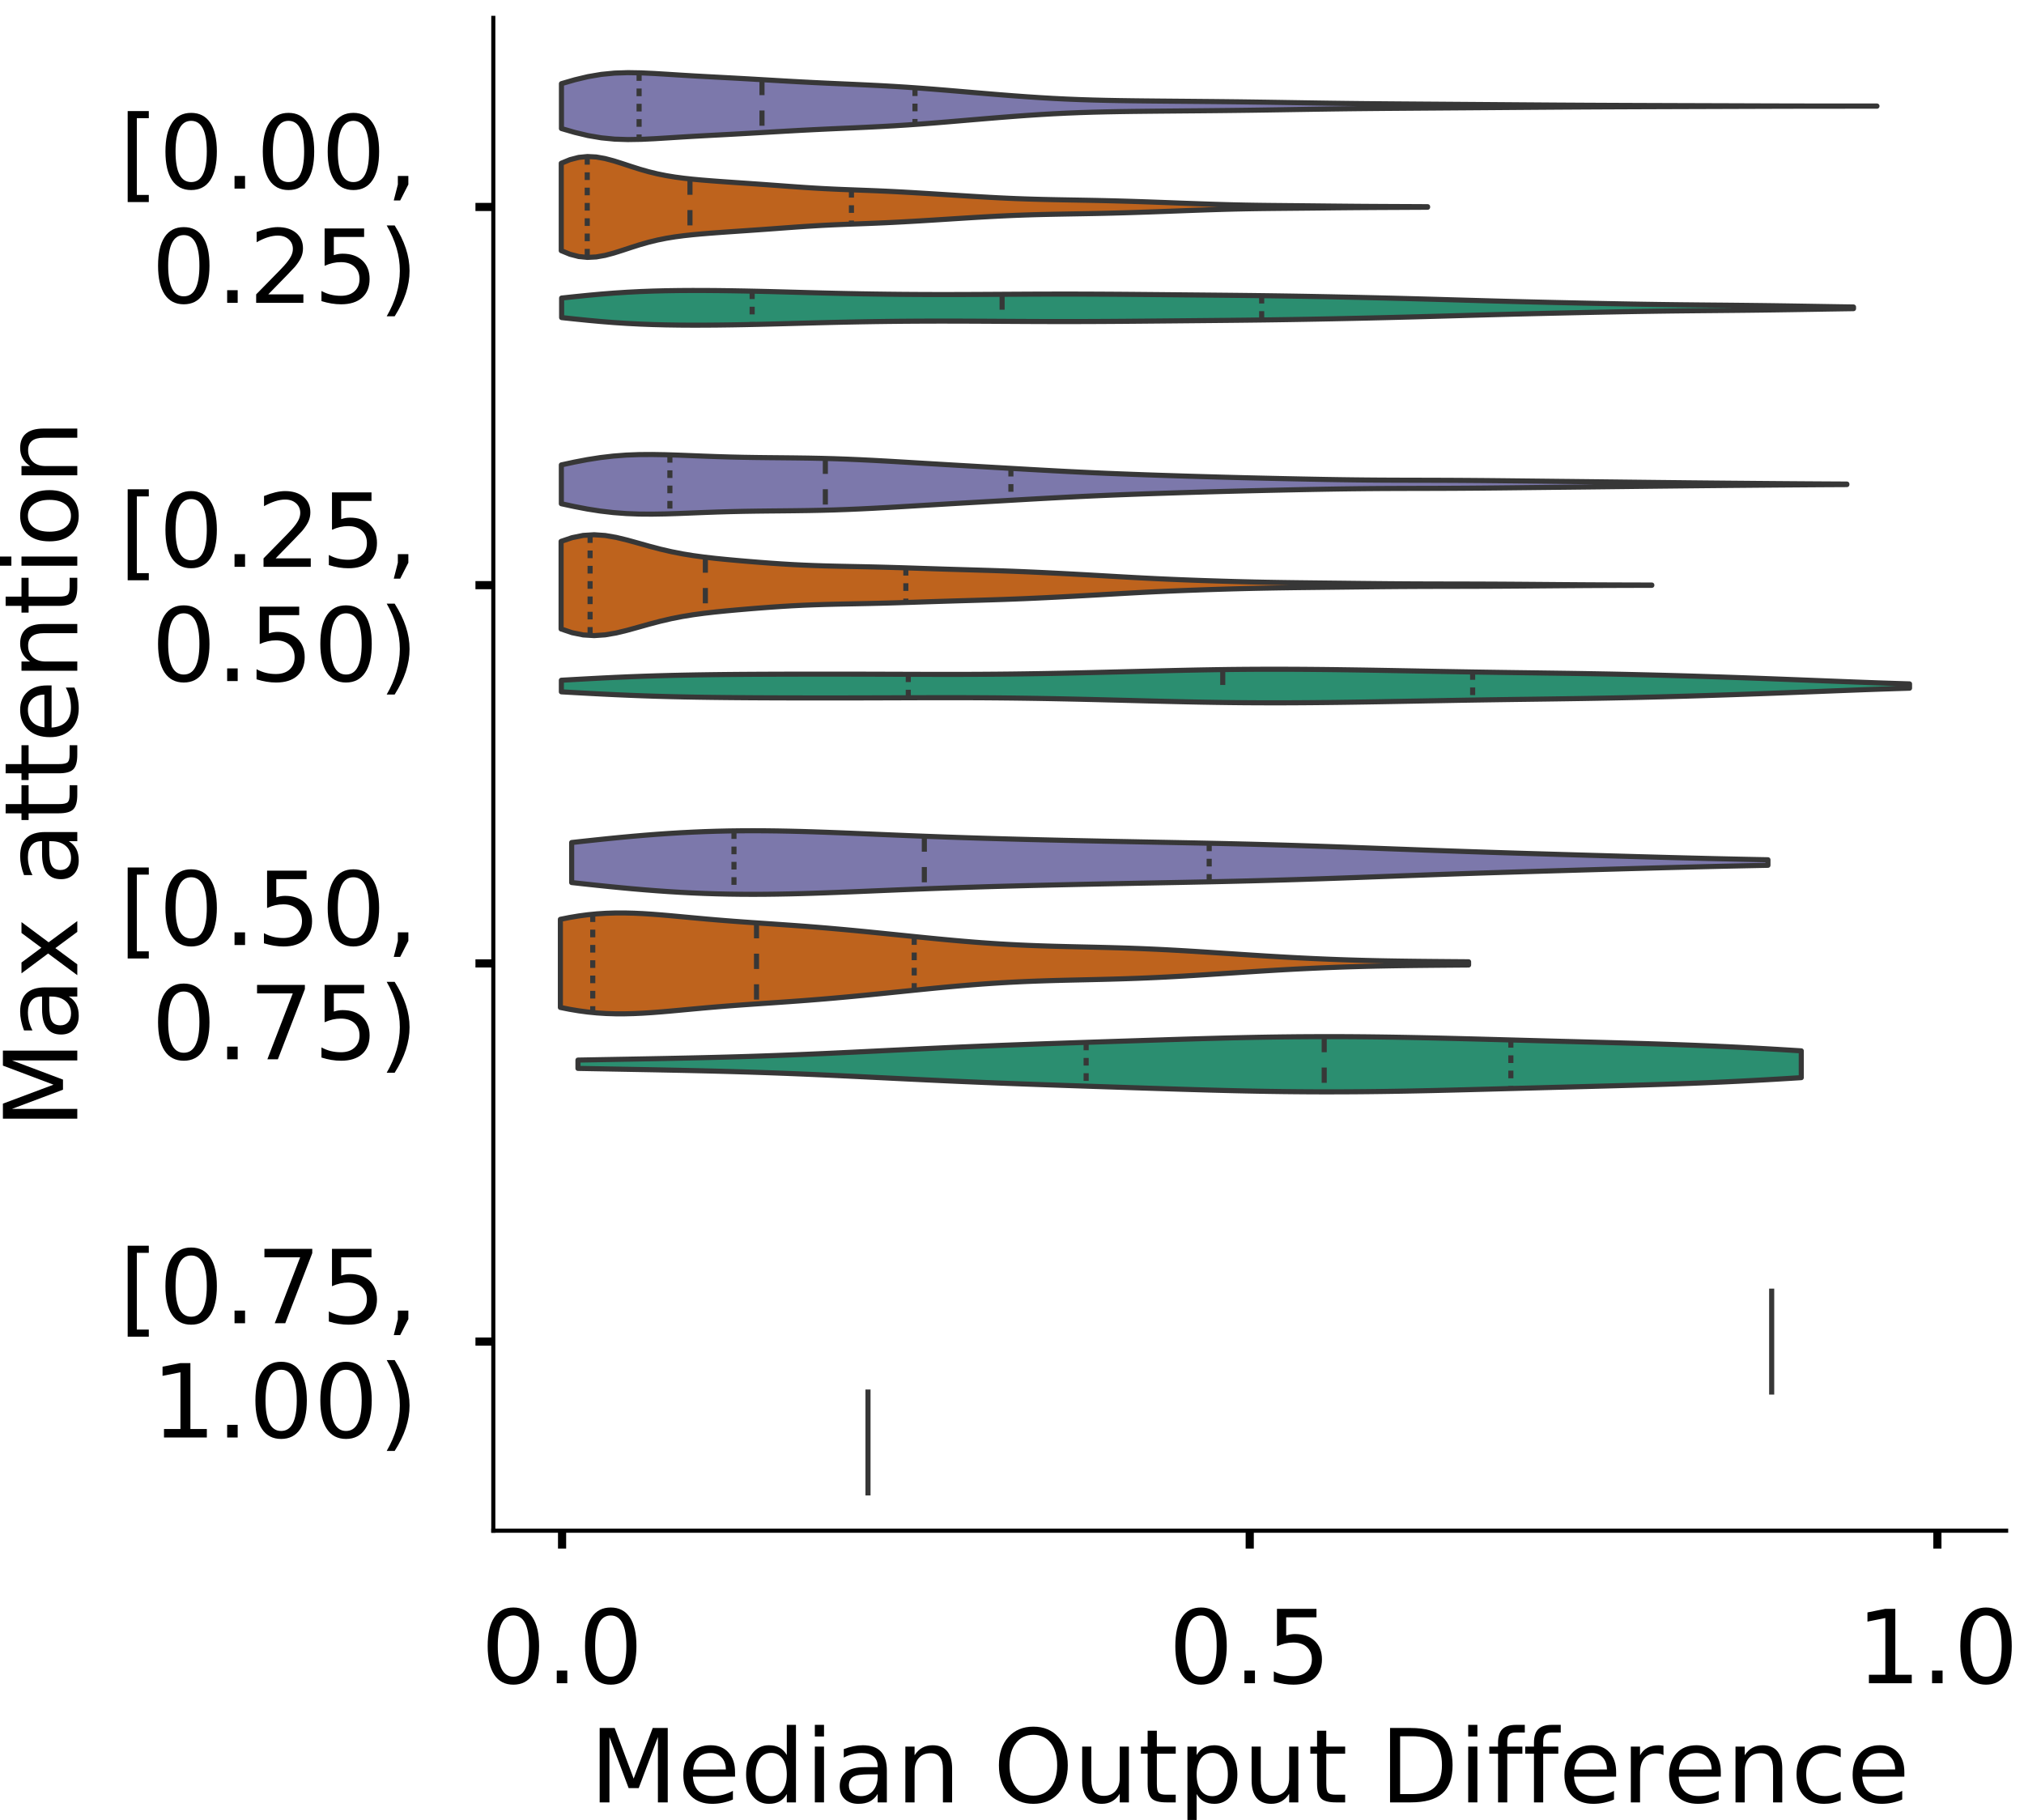 <?xml version="1.0" encoding="utf-8" standalone="no"?>
<!DOCTYPE svg PUBLIC "-//W3C//DTD SVG 1.1//EN"
  "http://www.w3.org/Graphics/SVG/1.1/DTD/svg11.dtd">
<!-- Created with matplotlib (https://matplotlib.org/) -->
<svg height="356.753pt" version="1.1" viewBox="0 0 396.753 356.753" width="396.753pt" xmlns="http://www.w3.org/2000/svg" xmlns:xlink="http://www.w3.org/1999/xlink">
 <defs>
  <style type="text/css">
*{stroke-linecap:butt;stroke-linejoin:round;}
  </style>
 </defs>
 <g id="figure_1">
  <g id="patch_1">
   <path d="M 0 356.753 
L 396.753 356.753 
L 396.753 0 
L 0 0 
z
" style="fill:#ffffff;"/>
  </g>
  <g id="axes_1">
   <g id="patch_2">
    <path d="M 96.7 300.053 
L 393.253 300.053 
L 393.253 3.5 
L 96.7 3.5 
z
" style="fill:#ffffff;"/>
   </g>
   <g id="PolyCollection_1">
    <defs>
     <path d="M 110.057 -331.555 
L 110.057 -340.354 
L 112.661 -341.109 
L 115.266 -341.73 
L 117.871 -342.173 
L 120.476 -342.427 
L 123.081 -342.512 
L 125.685 -342.469 
L 128.29 -342.346 
L 130.895 -342.187 
L 133.5 -342.022 
L 136.104 -341.867 
L 138.709 -341.722 
L 141.314 -341.584 
L 143.919 -341.445 
L 146.524 -341.301 
L 149.128 -341.15 
L 151.733 -340.998 
L 154.338 -340.847 
L 156.943 -340.704 
L 159.547 -340.57 
L 162.152 -340.446 
L 164.757 -340.329 
L 167.362 -340.214 
L 169.966 -340.094 
L 172.571 -339.964 
L 175.176 -339.818 
L 177.781 -339.654 
L 180.386 -339.47 
L 182.99 -339.27 
L 185.595 -339.058 
L 188.2 -338.838 
L 190.805 -338.616 
L 193.409 -338.396 
L 196.014 -338.182 
L 198.619 -337.978 
L 201.224 -337.787 
L 203.829 -337.614 
L 206.433 -337.462 
L 209.038 -337.333 
L 211.643 -337.229 
L 214.248 -337.146 
L 216.852 -337.082 
L 219.457 -337.034 
L 222.062 -336.996 
L 224.667 -336.966 
L 227.271 -336.94 
L 229.876 -336.917 
L 232.481 -336.894 
L 235.086 -336.871 
L 237.691 -336.847 
L 240.295 -336.82 
L 242.9 -336.79 
L 245.505 -336.755 
L 248.11 -336.718 
L 250.714 -336.678 
L 253.319 -336.636 
L 255.924 -336.594 
L 258.529 -336.554 
L 261.134 -336.516 
L 263.738 -336.482 
L 266.343 -336.452 
L 268.948 -336.426 
L 271.553 -336.403 
L 274.157 -336.382 
L 276.762 -336.363 
L 279.367 -336.344 
L 281.972 -336.325 
L 284.576 -336.306 
L 287.181 -336.287 
L 289.786 -336.269 
L 292.391 -336.249 
L 294.996 -336.23 
L 297.6 -336.21 
L 300.205 -336.191 
L 302.81 -336.172 
L 305.415 -336.154 
L 308.019 -336.139 
L 310.624 -336.124 
L 313.229 -336.111 
L 315.834 -336.099 
L 318.439 -336.088 
L 321.043 -336.078 
L 323.648 -336.068 
L 326.253 -336.059 
L 328.858 -336.05 
L 331.462 -336.042 
L 334.067 -336.034 
L 336.672 -336.025 
L 339.277 -336.017 
L 341.881 -336.008 
L 344.486 -335.999 
L 347.091 -335.991 
L 349.696 -335.984 
L 352.301 -335.978 
L 354.905 -335.974 
L 357.51 -335.971 
L 360.115 -335.97 
L 362.72 -335.969 
L 365.324 -335.969 
L 367.929 -335.968 
L 367.929 -335.94 
L 367.929 -335.94 
L 365.324 -335.94 
L 362.72 -335.94 
L 360.115 -335.939 
L 357.51 -335.938 
L 354.905 -335.935 
L 352.301 -335.931 
L 349.696 -335.925 
L 347.091 -335.918 
L 344.486 -335.909 
L 341.881 -335.901 
L 339.277 -335.892 
L 336.672 -335.884 
L 334.067 -335.875 
L 331.462 -335.867 
L 328.858 -335.859 
L 326.253 -335.85 
L 323.648 -335.841 
L 321.043 -335.831 
L 318.439 -335.821 
L 315.834 -335.81 
L 313.229 -335.798 
L 310.624 -335.785 
L 308.019 -335.77 
L 305.415 -335.754 
L 302.81 -335.737 
L 300.205 -335.718 
L 297.6 -335.699 
L 294.996 -335.679 
L 292.391 -335.659 
L 289.786 -335.64 
L 287.181 -335.621 
L 284.576 -335.603 
L 281.972 -335.584 
L 279.367 -335.565 
L 276.762 -335.546 
L 274.157 -335.526 
L 271.553 -335.506 
L 268.948 -335.483 
L 266.343 -335.457 
L 263.738 -335.427 
L 261.134 -335.393 
L 258.529 -335.355 
L 255.924 -335.315 
L 253.319 -335.273 
L 250.714 -335.231 
L 248.11 -335.191 
L 245.505 -335.153 
L 242.9 -335.119 
L 240.295 -335.089 
L 237.691 -335.062 
L 235.086 -335.037 
L 232.481 -335.015 
L 229.876 -334.992 
L 227.271 -334.969 
L 224.667 -334.943 
L 222.062 -334.913 
L 219.457 -334.875 
L 216.852 -334.826 
L 214.248 -334.763 
L 211.643 -334.68 
L 209.038 -334.575 
L 206.433 -334.447 
L 203.829 -334.295 
L 201.224 -334.122 
L 198.619 -333.931 
L 196.014 -333.727 
L 193.409 -333.513 
L 190.805 -333.293 
L 188.2 -333.071 
L 185.595 -332.851 
L 182.99 -332.639 
L 180.386 -332.438 
L 177.781 -332.255 
L 175.176 -332.09 
L 172.571 -331.945 
L 169.966 -331.815 
L 167.362 -331.695 
L 164.757 -331.58 
L 162.152 -331.462 
L 159.547 -331.338 
L 156.943 -331.205 
L 154.338 -331.061 
L 151.733 -330.911 
L 149.128 -330.758 
L 146.524 -330.608 
L 143.919 -330.464 
L 141.314 -330.325 
L 138.709 -330.186 
L 136.104 -330.042 
L 133.5 -329.887 
L 130.895 -329.722 
L 128.29 -329.563 
L 125.685 -329.44 
L 123.081 -329.396 
L 120.476 -329.481 
L 117.871 -329.736 
L 115.266 -330.179 
L 112.661 -330.8 
L 110.057 -331.555 
z
" id="mfb69dd8595" style="stroke:#373737;"/>
    </defs>
    <g clip-path="url(#p981b32550e)">
     <use style="fill:#7c78ab;stroke:#373737;" x="0" xlink:href="#mfb69dd8595" y="356.753"/>
    </g>
   </g>
   <g id="PolyCollection_2">
    <defs>
     <path d="M 110.019 -307.615 
L 110.019 -324.753 
L 111.735 -325.457 
L 113.45 -325.901 
L 115.166 -326.069 
L 116.881 -325.98 
L 118.596 -325.677 
L 120.312 -325.221 
L 122.027 -324.68 
L 123.743 -324.114 
L 125.458 -323.571 
L 127.173 -323.084 
L 128.889 -322.667 
L 130.604 -322.322 
L 132.32 -322.042 
L 134.035 -321.815 
L 135.75 -321.628 
L 137.466 -321.469 
L 139.181 -321.329 
L 140.897 -321.2 
L 142.612 -321.077 
L 144.328 -320.959 
L 146.043 -320.841 
L 147.758 -320.723 
L 149.474 -320.602 
L 151.189 -320.478 
L 152.905 -320.353 
L 154.62 -320.226 
L 156.335 -320.103 
L 158.051 -319.986 
L 159.766 -319.877 
L 161.482 -319.781 
L 163.197 -319.696 
L 164.912 -319.621 
L 166.628 -319.554 
L 168.343 -319.49 
L 170.059 -319.425 
L 171.774 -319.357 
L 173.489 -319.282 
L 175.205 -319.199 
L 176.92 -319.109 
L 178.636 -319.012 
L 180.351 -318.911 
L 182.067 -318.806 
L 183.782 -318.699 
L 185.497 -318.591 
L 187.213 -318.482 
L 188.928 -318.374 
L 190.644 -318.268 
L 192.359 -318.165 
L 194.074 -318.068 
L 195.79 -317.977 
L 197.505 -317.896 
L 199.221 -317.823 
L 200.936 -317.761 
L 202.651 -317.708 
L 204.367 -317.662 
L 206.082 -317.624 
L 207.798 -317.59 
L 209.513 -317.559 
L 211.229 -317.529 
L 212.944 -317.498 
L 214.659 -317.465 
L 216.375 -317.428 
L 218.09 -317.387 
L 219.806 -317.341 
L 221.521 -317.291 
L 223.236 -317.236 
L 224.952 -317.177 
L 226.667 -317.117 
L 228.383 -317.054 
L 230.098 -316.99 
L 231.813 -316.926 
L 233.529 -316.863 
L 235.244 -316.801 
L 236.96 -316.742 
L 238.675 -316.687 
L 240.39 -316.637 
L 242.106 -316.594 
L 243.821 -316.556 
L 245.537 -316.525 
L 247.252 -316.5 
L 248.968 -316.479 
L 250.683 -316.462 
L 252.398 -316.445 
L 254.114 -316.43 
L 255.829 -316.413 
L 257.545 -316.396 
L 259.26 -316.378 
L 260.975 -316.36 
L 262.691 -316.343 
L 264.406 -316.327 
L 266.122 -316.312 
L 267.837 -316.3 
L 269.552 -316.29 
L 271.268 -316.28 
L 272.983 -316.272 
L 274.699 -316.264 
L 276.414 -316.256 
L 278.129 -316.247 
L 279.845 -316.239 
L 279.845 -316.13 
L 279.845 -316.13 
L 278.129 -316.121 
L 276.414 -316.113 
L 274.699 -316.104 
L 272.983 -316.096 
L 271.268 -316.088 
L 269.552 -316.079 
L 267.837 -316.068 
L 266.122 -316.056 
L 264.406 -316.042 
L 262.691 -316.026 
L 260.975 -316.008 
L 259.26 -315.99 
L 257.545 -315.972 
L 255.829 -315.955 
L 254.114 -315.939 
L 252.398 -315.923 
L 250.683 -315.907 
L 248.968 -315.889 
L 247.252 -315.868 
L 245.537 -315.843 
L 243.821 -315.812 
L 242.106 -315.775 
L 240.39 -315.731 
L 238.675 -315.681 
L 236.96 -315.626 
L 235.244 -315.567 
L 233.529 -315.506 
L 231.813 -315.442 
L 230.098 -315.378 
L 228.383 -315.314 
L 226.667 -315.252 
L 224.952 -315.191 
L 223.236 -315.133 
L 221.521 -315.078 
L 219.806 -315.027 
L 218.09 -314.981 
L 216.375 -314.94 
L 214.659 -314.903 
L 212.944 -314.87 
L 211.229 -314.839 
L 209.513 -314.809 
L 207.798 -314.778 
L 206.082 -314.744 
L 204.367 -314.706 
L 202.651 -314.661 
L 200.936 -314.607 
L 199.221 -314.545 
L 197.505 -314.473 
L 195.79 -314.391 
L 194.074 -314.3 
L 192.359 -314.203 
L 190.644 -314.1 
L 188.928 -313.994 
L 187.213 -313.886 
L 185.497 -313.777 
L 183.782 -313.669 
L 182.067 -313.562 
L 180.351 -313.457 
L 178.636 -313.356 
L 176.92 -313.26 
L 175.205 -313.17 
L 173.489 -313.087 
L 171.774 -313.012 
L 170.059 -312.943 
L 168.343 -312.878 
L 166.628 -312.815 
L 164.912 -312.747 
L 163.197 -312.673 
L 161.482 -312.588 
L 159.766 -312.491 
L 158.051 -312.383 
L 156.335 -312.265 
L 154.62 -312.142 
L 152.905 -312.016 
L 151.189 -311.89 
L 149.474 -311.766 
L 147.758 -311.646 
L 146.043 -311.527 
L 144.328 -311.41 
L 142.612 -311.291 
L 140.897 -311.169 
L 139.181 -311.04 
L 137.466 -310.899 
L 135.75 -310.74 
L 134.035 -310.553 
L 132.32 -310.326 
L 130.604 -310.047 
L 128.889 -309.702 
L 127.173 -309.285 
L 125.458 -308.797 
L 123.743 -308.255 
L 122.027 -307.688 
L 120.312 -307.147 
L 118.596 -306.691 
L 116.881 -306.388 
L 115.166 -306.299 
L 113.45 -306.468 
L 111.735 -306.911 
L 110.019 -307.615 
z
" id="m99700707c2" style="stroke:#373737;"/>
    </defs>
    <g clip-path="url(#p981b32550e)">
     <use style="fill:#be631d;stroke:#373737;" x="0" xlink:href="#m99700707c2" y="356.753"/>
    </g>
   </g>
   <g id="PolyCollection_3">
    <defs>
     <path d="M 110.092 -294.5 
L 110.092 -298.328 
L 112.65 -298.602 
L 115.208 -298.862 
L 117.766 -299.096 
L 120.324 -299.3 
L 122.882 -299.467 
L 125.44 -299.599 
L 127.998 -299.696 
L 130.556 -299.761 
L 133.114 -299.799 
L 135.672 -299.814 
L 138.23 -299.81 
L 140.788 -299.79 
L 143.345 -299.757 
L 145.903 -299.712 
L 148.461 -299.658 
L 151.019 -299.596 
L 153.577 -299.529 
L 156.135 -299.46 
L 158.693 -299.39 
L 161.251 -299.323 
L 163.809 -299.261 
L 166.367 -299.205 
L 168.925 -299.155 
L 171.483 -299.114 
L 174.041 -299.08 
L 176.599 -299.053 
L 179.157 -299.034 
L 181.715 -299.022 
L 184.273 -299.017 
L 186.831 -299.019 
L 189.389 -299.026 
L 191.947 -299.037 
L 194.505 -299.051 
L 197.063 -299.066 
L 199.621 -299.08 
L 202.179 -299.093 
L 204.737 -299.102 
L 207.295 -299.106 
L 209.853 -299.107 
L 212.411 -299.102 
L 214.969 -299.092 
L 217.527 -299.078 
L 220.085 -299.061 
L 222.643 -299.04 
L 225.201 -299.017 
L 227.759 -298.994 
L 230.317 -298.969 
L 232.875 -298.945 
L 235.433 -298.922 
L 237.991 -298.898 
L 240.549 -298.873 
L 243.107 -298.846 
L 245.665 -298.817 
L 248.223 -298.785 
L 250.781 -298.749 
L 253.339 -298.709 
L 255.897 -298.666 
L 258.455 -298.619 
L 261.013 -298.569 
L 263.571 -298.516 
L 266.129 -298.46 
L 268.687 -298.402 
L 271.245 -298.342 
L 273.803 -298.279 
L 276.361 -298.213 
L 278.919 -298.144 
L 281.477 -298.074 
L 284.035 -298.001 
L 286.593 -297.928 
L 289.151 -297.856 
L 291.709 -297.785 
L 294.267 -297.716 
L 296.825 -297.649 
L 299.383 -297.586 
L 301.941 -297.525 
L 304.499 -297.466 
L 307.057 -297.409 
L 309.615 -297.354 
L 312.173 -297.3 
L 314.731 -297.248 
L 317.289 -297.199 
L 319.847 -297.152 
L 322.405 -297.11 
L 324.963 -297.072 
L 327.521 -297.038 
L 330.079 -297.009 
L 332.637 -296.982 
L 335.195 -296.958 
L 337.753 -296.935 
L 340.311 -296.91 
L 342.869 -296.883 
L 345.427 -296.853 
L 347.985 -296.819 
L 350.543 -296.781 
L 353.101 -296.741 
L 355.659 -296.699 
L 358.217 -296.656 
L 360.775 -296.615 
L 363.333 -296.577 
L 363.333 -296.251 
L 363.333 -296.251 
L 360.775 -296.213 
L 358.217 -296.172 
L 355.659 -296.129 
L 353.101 -296.087 
L 350.543 -296.047 
L 347.985 -296.009 
L 345.427 -295.975 
L 342.869 -295.944 
L 340.311 -295.918 
L 337.753 -295.893 
L 335.195 -295.869 
L 332.637 -295.845 
L 330.079 -295.819 
L 327.521 -295.79 
L 324.963 -295.756 
L 322.405 -295.718 
L 319.847 -295.676 
L 317.289 -295.629 
L 314.731 -295.58 
L 312.173 -295.528 
L 309.615 -295.474 
L 307.057 -295.419 
L 304.499 -295.362 
L 301.941 -295.303 
L 299.383 -295.242 
L 296.825 -295.179 
L 294.267 -295.112 
L 291.709 -295.043 
L 289.151 -294.972 
L 286.593 -294.899 
L 284.035 -294.827 
L 281.477 -294.754 
L 278.919 -294.684 
L 276.361 -294.615 
L 273.803 -294.549 
L 271.245 -294.486 
L 268.687 -294.425 
L 266.129 -294.367 
L 263.571 -294.312 
L 261.013 -294.259 
L 258.455 -294.209 
L 255.897 -294.162 
L 253.339 -294.119 
L 250.781 -294.079 
L 248.223 -294.043 
L 245.665 -294.011 
L 243.107 -293.982 
L 240.549 -293.955 
L 237.991 -293.93 
L 235.433 -293.906 
L 232.875 -293.882 
L 230.317 -293.858 
L 227.759 -293.834 
L 225.201 -293.811 
L 222.643 -293.788 
L 220.085 -293.767 
L 217.527 -293.75 
L 214.969 -293.736 
L 212.411 -293.726 
L 209.853 -293.721 
L 207.295 -293.721 
L 204.737 -293.726 
L 202.179 -293.735 
L 199.621 -293.748 
L 197.063 -293.762 
L 194.505 -293.777 
L 191.947 -293.791 
L 189.389 -293.802 
L 186.831 -293.809 
L 184.273 -293.811 
L 181.715 -293.806 
L 179.157 -293.794 
L 176.599 -293.775 
L 174.041 -293.748 
L 171.483 -293.714 
L 168.925 -293.672 
L 166.367 -293.623 
L 163.809 -293.567 
L 161.251 -293.505 
L 158.693 -293.438 
L 156.135 -293.368 
L 153.577 -293.299 
L 151.019 -293.232 
L 148.461 -293.17 
L 145.903 -293.116 
L 143.345 -293.071 
L 140.788 -293.038 
L 138.23 -293.018 
L 135.672 -293.014 
L 133.114 -293.029 
L 130.556 -293.067 
L 127.998 -293.132 
L 125.44 -293.229 
L 122.882 -293.36 
L 120.324 -293.528 
L 117.766 -293.732 
L 115.208 -293.966 
L 112.65 -294.226 
L 110.092 -294.5 
z
" id="m0bd343f4d0" style="stroke:#373737;"/>
    </defs>
    <g clip-path="url(#p981b32550e)">
     <use style="fill:#2b8e70;stroke:#373737;" x="0" xlink:href="#m0bd343f4d0" y="356.753"/>
    </g>
   </g>
   <g id="PolyCollection_4">
    <defs>
     <path d="M 110.037 -258.011 
L 110.037 -265.621 
L 112.582 -266.172 
L 115.128 -266.658 
L 117.673 -267.057 
L 120.219 -267.354 
L 122.764 -267.548 
L 125.309 -267.645 
L 127.855 -267.661 
L 130.4 -267.618 
L 132.946 -267.537 
L 135.491 -267.438 
L 138.036 -267.337 
L 140.582 -267.246 
L 143.127 -267.17 
L 145.673 -267.113 
L 148.218 -267.072 
L 150.764 -267.043 
L 153.309 -267.019 
L 155.854 -266.992 
L 158.4 -266.957 
L 160.945 -266.906 
L 163.491 -266.837 
L 166.036 -266.747 
L 168.581 -266.638 
L 171.127 -266.513 
L 173.672 -266.374 
L 176.218 -266.227 
L 178.763 -266.075 
L 181.309 -265.922 
L 183.854 -265.771 
L 186.399 -265.621 
L 188.945 -265.473 
L 191.49 -265.326 
L 194.036 -265.179 
L 196.581 -265.033 
L 199.127 -264.887 
L 201.672 -264.742 
L 204.217 -264.6 
L 206.763 -264.461 
L 209.308 -264.328 
L 211.854 -264.202 
L 214.399 -264.083 
L 216.944 -263.973 
L 219.49 -263.869 
L 222.035 -263.773 
L 224.581 -263.681 
L 227.126 -263.595 
L 229.672 -263.512 
L 232.217 -263.432 
L 234.762 -263.356 
L 237.308 -263.283 
L 239.853 -263.213 
L 242.399 -263.147 
L 244.944 -263.084 
L 247.489 -263.025 
L 250.035 -262.968 
L 252.58 -262.913 
L 255.126 -262.86 
L 257.671 -262.811 
L 260.217 -262.764 
L 262.762 -262.724 
L 265.307 -262.689 
L 267.853 -262.662 
L 270.398 -262.642 
L 272.944 -262.629 
L 275.489 -262.621 
L 278.034 -262.615 
L 280.58 -262.609 
L 283.125 -262.601 
L 285.671 -262.589 
L 288.216 -262.572 
L 290.762 -262.552 
L 293.307 -262.527 
L 295.852 -262.5 
L 298.398 -262.472 
L 300.943 -262.444 
L 303.489 -262.416 
L 306.034 -262.388 
L 308.58 -262.361 
L 311.125 -262.333 
L 313.67 -262.305 
L 316.216 -262.276 
L 318.761 -262.247 
L 321.307 -262.218 
L 323.852 -262.189 
L 326.397 -262.161 
L 328.943 -262.134 
L 331.488 -262.107 
L 334.034 -262.082 
L 336.579 -262.058 
L 339.125 -262.034 
L 341.67 -262.012 
L 344.215 -261.99 
L 346.761 -261.969 
L 349.306 -261.948 
L 351.852 -261.929 
L 354.397 -261.911 
L 356.942 -261.895 
L 359.488 -261.88 
L 362.033 -261.867 
L 362.033 -261.765 
L 362.033 -261.765 
L 359.488 -261.752 
L 356.942 -261.738 
L 354.397 -261.721 
L 351.852 -261.703 
L 349.306 -261.684 
L 346.761 -261.663 
L 344.215 -261.642 
L 341.67 -261.62 
L 339.125 -261.598 
L 336.579 -261.574 
L 334.034 -261.55 
L 331.488 -261.525 
L 328.943 -261.498 
L 326.397 -261.471 
L 323.852 -261.443 
L 321.307 -261.414 
L 318.761 -261.385 
L 316.216 -261.356 
L 313.67 -261.328 
L 311.125 -261.299 
L 308.58 -261.271 
L 306.034 -261.244 
L 303.489 -261.216 
L 300.943 -261.188 
L 298.398 -261.16 
L 295.852 -261.132 
L 293.307 -261.105 
L 290.762 -261.081 
L 288.216 -261.06 
L 285.671 -261.043 
L 283.125 -261.031 
L 280.58 -261.023 
L 278.034 -261.017 
L 275.489 -261.011 
L 272.944 -261.003 
L 270.398 -260.99 
L 267.853 -260.97 
L 265.307 -260.943 
L 262.762 -260.909 
L 260.217 -260.868 
L 257.671 -260.822 
L 255.126 -260.772 
L 252.58 -260.719 
L 250.035 -260.664 
L 247.489 -260.607 
L 244.944 -260.548 
L 242.399 -260.485 
L 239.853 -260.419 
L 237.308 -260.35 
L 234.762 -260.276 
L 232.217 -260.2 
L 229.672 -260.12 
L 227.126 -260.037 
L 224.581 -259.951 
L 222.035 -259.86 
L 219.49 -259.763 
L 216.944 -259.66 
L 214.399 -259.549 
L 211.854 -259.43 
L 209.308 -259.304 
L 206.763 -259.171 
L 204.217 -259.033 
L 201.672 -258.89 
L 199.127 -258.745 
L 196.581 -258.599 
L 194.036 -258.453 
L 191.49 -258.306 
L 188.945 -258.16 
L 186.399 -258.011 
L 183.854 -257.861 
L 181.309 -257.71 
L 178.763 -257.557 
L 176.218 -257.405 
L 173.672 -257.258 
L 171.127 -257.119 
L 168.581 -256.994 
L 166.036 -256.885 
L 163.491 -256.795 
L 160.945 -256.726 
L 158.4 -256.675 
L 155.854 -256.64 
L 153.309 -256.613 
L 150.764 -256.589 
L 148.218 -256.56 
L 145.673 -256.519 
L 143.127 -256.462 
L 140.582 -256.386 
L 138.036 -256.295 
L 135.491 -256.194 
L 132.946 -256.095 
L 130.4 -256.014 
L 127.855 -255.971 
L 125.309 -255.988 
L 122.764 -256.085 
L 120.219 -256.278 
L 117.673 -256.575 
L 115.128 -256.974 
L 112.582 -257.461 
L 110.037 -258.011 
z
" id="m6687a81ee8" style="stroke:#373737;"/>
    </defs>
    <g clip-path="url(#p981b32550e)">
     <use style="fill:#7c78ab;stroke:#373737;" x="0" xlink:href="#m6687a81ee8" y="356.753"/>
    </g>
   </g>
   <g id="PolyCollection_5">
    <defs>
     <path d="M 109.989 -233.461 
L 109.989 -250.63 
L 112.149 -251.36 
L 114.308 -251.798 
L 116.468 -251.931 
L 118.628 -251.784 
L 120.787 -251.412 
L 122.947 -250.889 
L 125.107 -250.291 
L 127.267 -249.684 
L 129.426 -249.115 
L 131.586 -248.614 
L 133.746 -248.189 
L 135.905 -247.837 
L 138.065 -247.545 
L 140.225 -247.299 
L 142.384 -247.083 
L 144.544 -246.885 
L 146.704 -246.7 
L 148.863 -246.526 
L 151.023 -246.363 
L 153.183 -246.214 
L 155.343 -246.085 
L 157.502 -245.977 
L 159.662 -245.889 
L 161.822 -245.821 
L 163.981 -245.768 
L 166.141 -245.722 
L 168.301 -245.679 
L 170.46 -245.634 
L 172.62 -245.583 
L 174.78 -245.524 
L 176.939 -245.46 
L 179.099 -245.39 
L 181.259 -245.319 
L 183.418 -245.249 
L 185.578 -245.181 
L 187.738 -245.117 
L 189.898 -245.054 
L 192.057 -244.991 
L 194.217 -244.925 
L 196.377 -244.854 
L 198.536 -244.775 
L 200.696 -244.688 
L 202.856 -244.594 
L 205.015 -244.493 
L 207.175 -244.385 
L 209.335 -244.273 
L 211.494 -244.156 
L 213.654 -244.036 
L 215.814 -243.913 
L 217.973 -243.788 
L 220.133 -243.665 
L 222.293 -243.546 
L 224.453 -243.432 
L 226.612 -243.325 
L 228.772 -243.227 
L 230.932 -243.136 
L 233.091 -243.052 
L 235.251 -242.973 
L 237.411 -242.901 
L 239.57 -242.833 
L 241.73 -242.77 
L 243.89 -242.713 
L 246.049 -242.663 
L 248.209 -242.619 
L 250.369 -242.581 
L 252.529 -242.549 
L 254.688 -242.521 
L 256.848 -242.496 
L 259.008 -242.472 
L 261.167 -242.448 
L 263.327 -242.424 
L 265.487 -242.399 
L 267.646 -242.375 
L 269.806 -242.353 
L 271.966 -242.332 
L 274.125 -242.315 
L 276.285 -242.301 
L 278.445 -242.291 
L 280.604 -242.284 
L 282.764 -242.279 
L 284.924 -242.275 
L 287.084 -242.271 
L 289.243 -242.265 
L 291.403 -242.257 
L 293.563 -242.247 
L 295.722 -242.234 
L 297.882 -242.219 
L 300.042 -242.202 
L 302.201 -242.185 
L 304.361 -242.167 
L 306.521 -242.15 
L 308.68 -242.134 
L 310.84 -242.12 
L 313 -242.108 
L 315.159 -242.098 
L 317.319 -242.09 
L 319.479 -242.084 
L 321.639 -242.078 
L 323.798 -242.074 
L 323.798 -242.018 
L 323.798 -242.018 
L 321.639 -242.013 
L 319.479 -242.008 
L 317.319 -242.001 
L 315.159 -241.993 
L 313 -241.983 
L 310.84 -241.971 
L 308.68 -241.957 
L 306.521 -241.942 
L 304.361 -241.925 
L 302.201 -241.907 
L 300.042 -241.89 
L 297.882 -241.873 
L 295.722 -241.858 
L 293.563 -241.845 
L 291.403 -241.835 
L 289.243 -241.827 
L 287.084 -241.821 
L 284.924 -241.817 
L 282.764 -241.813 
L 280.604 -241.808 
L 278.445 -241.801 
L 276.285 -241.79 
L 274.125 -241.777 
L 271.966 -241.76 
L 269.806 -241.739 
L 267.646 -241.716 
L 265.487 -241.692 
L 263.327 -241.668 
L 261.167 -241.644 
L 259.008 -241.62 
L 256.848 -241.596 
L 254.688 -241.571 
L 252.529 -241.543 
L 250.369 -241.511 
L 248.209 -241.473 
L 246.049 -241.429 
L 243.89 -241.378 
L 241.73 -241.322 
L 239.57 -241.259 
L 237.411 -241.191 
L 235.251 -241.118 
L 233.091 -241.04 
L 230.932 -240.956 
L 228.772 -240.865 
L 226.612 -240.766 
L 224.453 -240.66 
L 222.293 -240.546 
L 220.133 -240.426 
L 217.973 -240.303 
L 215.814 -240.179 
L 213.654 -240.056 
L 211.494 -239.935 
L 209.335 -239.819 
L 207.175 -239.706 
L 205.015 -239.599 
L 202.856 -239.498 
L 200.696 -239.403 
L 198.536 -239.317 
L 196.377 -239.238 
L 194.217 -239.167 
L 192.057 -239.101 
L 189.898 -239.038 
L 187.738 -238.975 
L 185.578 -238.91 
L 183.418 -238.843 
L 181.259 -238.773 
L 179.099 -238.701 
L 176.939 -238.632 
L 174.78 -238.567 
L 172.62 -238.509 
L 170.46 -238.458 
L 168.301 -238.412 
L 166.141 -238.369 
L 163.981 -238.324 
L 161.822 -238.27 
L 159.662 -238.202 
L 157.502 -238.115 
L 155.343 -238.007 
L 153.183 -237.877 
L 151.023 -237.729 
L 148.863 -237.566 
L 146.704 -237.391 
L 144.544 -237.206 
L 142.384 -237.009 
L 140.225 -236.793 
L 138.065 -236.546 
L 135.905 -236.255 
L 133.746 -235.903 
L 131.586 -235.478 
L 129.426 -234.976 
L 127.267 -234.408 
L 125.107 -233.8 
L 122.947 -233.202 
L 120.787 -232.679 
L 118.628 -232.308 
L 116.468 -232.161 
L 114.308 -232.294 
L 112.149 -232.732 
L 109.989 -233.461 
z
" id="m23951d67c8" style="stroke:#373737;"/>
    </defs>
    <g clip-path="url(#p981b32550e)">
     <use style="fill:#be631d;stroke:#373737;" x="0" xlink:href="#m23951d67c8" y="356.753"/>
    </g>
   </g>
   <g id="PolyCollection_6">
    <defs>
     <path d="M 110.04 -221.14 
L 110.04 -223.411 
L 112.709 -223.562 
L 115.378 -223.709 
L 118.048 -223.848 
L 120.717 -223.976 
L 123.387 -224.091 
L 126.056 -224.192 
L 128.726 -224.279 
L 131.395 -224.352 
L 134.065 -224.412 
L 136.734 -224.461 
L 139.404 -224.501 
L 142.073 -224.532 
L 144.742 -224.556 
L 147.412 -224.574 
L 150.081 -224.587 
L 152.751 -224.597 
L 155.42 -224.604 
L 158.09 -224.608 
L 160.759 -224.61 
L 163.429 -224.609 
L 166.098 -224.607 
L 168.768 -224.602 
L 171.437 -224.595 
L 174.107 -224.587 
L 176.776 -224.579 
L 179.445 -224.57 
L 182.115 -224.564 
L 184.784 -224.56 
L 187.454 -224.56 
L 190.123 -224.566 
L 192.793 -224.579 
L 195.462 -224.598 
L 198.132 -224.625 
L 200.801 -224.66 
L 203.471 -224.701 
L 206.14 -224.748 
L 208.809 -224.801 
L 211.479 -224.859 
L 214.148 -224.92 
L 216.818 -224.985 
L 219.487 -225.052 
L 222.157 -225.12 
L 224.826 -225.188 
L 227.496 -225.255 
L 230.165 -225.319 
L 232.835 -225.379 
L 235.504 -225.432 
L 238.173 -225.478 
L 240.843 -225.515 
L 243.512 -225.542 
L 246.182 -225.56 
L 248.851 -225.567 
L 251.521 -225.566 
L 254.19 -225.556 
L 256.86 -225.537 
L 259.529 -225.512 
L 262.199 -225.481 
L 264.868 -225.444 
L 267.537 -225.404 
L 270.207 -225.359 
L 272.876 -225.312 
L 275.546 -225.263 
L 278.215 -225.213 
L 280.885 -225.163 
L 283.554 -225.115 
L 286.224 -225.068 
L 288.893 -225.024 
L 291.563 -224.983 
L 294.232 -224.944 
L 296.902 -224.907 
L 299.571 -224.871 
L 302.24 -224.835 
L 304.91 -224.798 
L 307.579 -224.76 
L 310.249 -224.718 
L 312.918 -224.672 
L 315.588 -224.623 
L 318.257 -224.568 
L 320.927 -224.509 
L 323.596 -224.445 
L 326.266 -224.376 
L 328.935 -224.303 
L 331.604 -224.226 
L 334.274 -224.144 
L 336.943 -224.059 
L 339.613 -223.969 
L 342.282 -223.876 
L 344.952 -223.78 
L 347.621 -223.681 
L 350.291 -223.579 
L 352.96 -223.476 
L 355.63 -223.372 
L 358.299 -223.268 
L 360.968 -223.164 
L 363.638 -223.062 
L 366.307 -222.964 
L 368.977 -222.869 
L 371.646 -222.78 
L 374.316 -222.697 
L 374.316 -221.854 
L 374.316 -221.854 
L 371.646 -221.771 
L 368.977 -221.682 
L 366.307 -221.588 
L 363.638 -221.489 
L 360.968 -221.387 
L 358.299 -221.284 
L 355.63 -221.179 
L 352.96 -221.075 
L 350.291 -220.972 
L 347.621 -220.87 
L 344.952 -220.771 
L 342.282 -220.675 
L 339.613 -220.582 
L 336.943 -220.492 
L 334.274 -220.407 
L 331.604 -220.325 
L 328.935 -220.248 
L 326.266 -220.175 
L 323.596 -220.106 
L 320.927 -220.042 
L 318.257 -219.983 
L 315.588 -219.929 
L 312.918 -219.879 
L 310.249 -219.833 
L 307.579 -219.792 
L 304.91 -219.753 
L 302.24 -219.716 
L 299.571 -219.68 
L 296.902 -219.645 
L 294.232 -219.607 
L 291.563 -219.568 
L 288.893 -219.527 
L 286.224 -219.483 
L 283.554 -219.436 
L 280.885 -219.388 
L 278.215 -219.338 
L 275.546 -219.289 
L 272.876 -219.24 
L 270.207 -219.192 
L 267.537 -219.148 
L 264.868 -219.107 
L 262.199 -219.07 
L 259.529 -219.039 
L 256.86 -219.014 
L 254.19 -218.996 
L 251.521 -218.985 
L 248.851 -218.984 
L 246.182 -218.992 
L 243.512 -219.009 
L 240.843 -219.037 
L 238.173 -219.074 
L 235.504 -219.119 
L 232.835 -219.173 
L 230.165 -219.232 
L 227.496 -219.296 
L 224.826 -219.363 
L 222.157 -219.431 
L 219.487 -219.5 
L 216.818 -219.566 
L 214.148 -219.631 
L 211.479 -219.693 
L 208.809 -219.75 
L 206.14 -219.803 
L 203.471 -219.85 
L 200.801 -219.891 
L 198.132 -219.926 
L 195.462 -219.953 
L 192.793 -219.973 
L 190.123 -219.985 
L 187.454 -219.991 
L 184.784 -219.992 
L 182.115 -219.988 
L 179.445 -219.981 
L 176.776 -219.972 
L 174.107 -219.964 
L 171.437 -219.956 
L 168.768 -219.949 
L 166.098 -219.944 
L 163.429 -219.942 
L 160.759 -219.941 
L 158.09 -219.943 
L 155.42 -219.947 
L 152.751 -219.954 
L 150.081 -219.964 
L 147.412 -219.977 
L 144.742 -219.996 
L 142.073 -220.02 
L 139.404 -220.051 
L 136.734 -220.09 
L 134.065 -220.139 
L 131.395 -220.199 
L 128.726 -220.272 
L 126.056 -220.359 
L 123.387 -220.46 
L 120.717 -220.575 
L 118.048 -220.703 
L 115.378 -220.842 
L 112.709 -220.989 
L 110.04 -221.14 
z
" id="m37ce00c151" style="stroke:#373737;"/>
    </defs>
    <g clip-path="url(#p981b32550e)">
     <use style="fill:#2b8e70;stroke:#373737;" x="0" xlink:href="#m37ce00c151" y="356.753"/>
    </g>
   </g>
   <g id="PolyCollection_7">
    <defs>
     <path d="M 112.059 -183.755 
L 112.059 -191.6 
L 114.428 -191.861 
L 116.797 -192.115 
L 119.165 -192.361 
L 121.534 -192.595 
L 123.903 -192.815 
L 126.271 -193.019 
L 128.64 -193.205 
L 131.009 -193.371 
L 133.377 -193.516 
L 135.746 -193.638 
L 138.115 -193.738 
L 140.483 -193.814 
L 142.852 -193.868 
L 145.221 -193.899 
L 147.59 -193.909 
L 149.958 -193.899 
L 152.327 -193.871 
L 154.696 -193.826 
L 157.064 -193.767 
L 159.433 -193.696 
L 161.802 -193.615 
L 164.17 -193.527 
L 166.539 -193.433 
L 168.908 -193.335 
L 171.277 -193.236 
L 173.645 -193.136 
L 176.014 -193.038 
L 178.383 -192.942 
L 180.751 -192.849 
L 183.12 -192.76 
L 185.489 -192.674 
L 187.857 -192.593 
L 190.226 -192.516 
L 192.595 -192.442 
L 194.963 -192.373 
L 197.332 -192.306 
L 199.701 -192.243 
L 202.07 -192.183 
L 204.438 -192.125 
L 206.807 -192.07 
L 209.176 -192.016 
L 211.544 -191.965 
L 213.913 -191.915 
L 216.282 -191.866 
L 218.65 -191.819 
L 221.019 -191.773 
L 223.388 -191.727 
L 225.756 -191.682 
L 228.125 -191.637 
L 230.494 -191.591 
L 232.863 -191.545 
L 235.231 -191.497 
L 237.6 -191.447 
L 239.969 -191.395 
L 242.337 -191.34 
L 244.706 -191.282 
L 247.075 -191.22 
L 249.443 -191.155 
L 251.812 -191.087 
L 254.181 -191.014 
L 256.549 -190.938 
L 258.918 -190.86 
L 261.287 -190.778 
L 263.656 -190.694 
L 266.024 -190.608 
L 268.393 -190.521 
L 270.762 -190.433 
L 273.13 -190.345 
L 275.499 -190.258 
L 277.868 -190.171 
L 280.236 -190.086 
L 282.605 -190.002 
L 284.974 -189.92 
L 287.342 -189.839 
L 289.711 -189.761 
L 292.08 -189.684 
L 294.449 -189.609 
L 296.817 -189.536 
L 299.186 -189.463 
L 301.555 -189.392 
L 303.923 -189.322 
L 306.292 -189.252 
L 308.661 -189.183 
L 311.029 -189.115 
L 313.398 -189.047 
L 315.767 -188.979 
L 318.135 -188.913 
L 320.504 -188.846 
L 322.873 -188.781 
L 325.242 -188.717 
L 327.61 -188.654 
L 329.979 -188.593 
L 332.348 -188.534 
L 334.716 -188.476 
L 337.085 -188.42 
L 339.454 -188.367 
L 341.822 -188.316 
L 344.191 -188.267 
L 346.56 -188.221 
L 346.56 -187.135 
L 346.56 -187.135 
L 344.191 -187.088 
L 341.822 -187.039 
L 339.454 -186.988 
L 337.085 -186.935 
L 334.716 -186.879 
L 332.348 -186.822 
L 329.979 -186.762 
L 327.61 -186.701 
L 325.242 -186.638 
L 322.873 -186.574 
L 320.504 -186.509 
L 318.135 -186.443 
L 315.767 -186.376 
L 313.398 -186.309 
L 311.029 -186.241 
L 308.661 -186.172 
L 306.292 -186.103 
L 303.923 -186.034 
L 301.555 -185.963 
L 299.186 -185.892 
L 296.817 -185.82 
L 294.449 -185.746 
L 292.08 -185.671 
L 289.711 -185.595 
L 287.342 -185.516 
L 284.974 -185.436 
L 282.605 -185.354 
L 280.236 -185.27 
L 277.868 -185.184 
L 275.499 -185.098 
L 273.13 -185.01 
L 270.762 -184.922 
L 268.393 -184.835 
L 266.024 -184.747 
L 263.656 -184.662 
L 261.287 -184.578 
L 258.918 -184.496 
L 256.549 -184.417 
L 254.181 -184.341 
L 251.812 -184.269 
L 249.443 -184.2 
L 247.075 -184.135 
L 244.706 -184.074 
L 242.337 -184.016 
L 239.969 -183.961 
L 237.6 -183.908 
L 235.231 -183.859 
L 232.863 -183.811 
L 230.494 -183.764 
L 228.125 -183.719 
L 225.756 -183.673 
L 223.388 -183.628 
L 221.019 -183.583 
L 218.65 -183.536 
L 216.282 -183.489 
L 213.913 -183.441 
L 211.544 -183.391 
L 209.176 -183.339 
L 206.807 -183.286 
L 204.438 -183.23 
L 202.07 -183.173 
L 199.701 -183.112 
L 197.332 -183.049 
L 194.963 -182.983 
L 192.595 -182.913 
L 190.226 -182.84 
L 187.857 -182.762 
L 185.489 -182.681 
L 183.12 -182.596 
L 180.751 -182.506 
L 178.383 -182.413 
L 176.014 -182.317 
L 173.645 -182.219 
L 171.277 -182.12 
L 168.908 -182.02 
L 166.539 -181.923 
L 164.17 -181.829 
L 161.802 -181.74 
L 159.433 -181.659 
L 157.064 -181.588 
L 154.696 -181.529 
L 152.327 -181.485 
L 149.958 -181.456 
L 147.59 -181.446 
L 145.221 -181.456 
L 142.852 -181.488 
L 140.483 -181.541 
L 138.115 -181.618 
L 135.746 -181.717 
L 133.377 -181.84 
L 131.009 -181.984 
L 128.64 -182.15 
L 126.271 -182.336 
L 123.903 -182.54 
L 121.534 -182.761 
L 119.165 -182.995 
L 116.797 -183.24 
L 114.428 -183.495 
L 112.059 -183.755 
z
" id="m572a2eb237" style="stroke:#373737;"/>
    </defs>
    <g clip-path="url(#p981b32550e)">
     <use style="fill:#7c78ab;stroke:#373737;" x="0" xlink:href="#m572a2eb237" y="356.753"/>
    </g>
   </g>
   <g id="PolyCollection_8">
    <defs>
     <path d="M 109.847 -159.27 
L 109.847 -176.545 
L 111.646 -176.905 
L 113.444 -177.206 
L 115.242 -177.444 
L 117.041 -177.62 
L 118.839 -177.734 
L 120.637 -177.79 
L 122.436 -177.793 
L 124.234 -177.748 
L 126.032 -177.664 
L 127.831 -177.548 
L 129.629 -177.409 
L 131.427 -177.253 
L 133.226 -177.088 
L 135.024 -176.92 
L 136.822 -176.754 
L 138.62 -176.592 
L 140.419 -176.438 
L 142.217 -176.291 
L 144.015 -176.152 
L 145.814 -176.021 
L 147.612 -175.894 
L 149.41 -175.771 
L 151.209 -175.648 
L 153.007 -175.525 
L 154.805 -175.399 
L 156.604 -175.269 
L 158.402 -175.133 
L 160.2 -174.99 
L 161.999 -174.841 
L 163.797 -174.685 
L 165.595 -174.523 
L 167.393 -174.355 
L 169.192 -174.182 
L 170.99 -174.004 
L 172.788 -173.823 
L 174.587 -173.64 
L 176.385 -173.456 
L 178.183 -173.272 
L 179.982 -173.089 
L 181.78 -172.909 
L 183.578 -172.732 
L 185.377 -172.561 
L 187.175 -172.396 
L 188.973 -172.239 
L 190.772 -172.092 
L 192.57 -171.954 
L 194.368 -171.828 
L 196.166 -171.713 
L 197.965 -171.61 
L 199.763 -171.519 
L 201.561 -171.439 
L 203.36 -171.37 
L 205.158 -171.31 
L 206.956 -171.257 
L 208.755 -171.211 
L 210.553 -171.168 
L 212.351 -171.128 
L 214.15 -171.087 
L 215.948 -171.044 
L 217.746 -170.998 
L 219.545 -170.947 
L 221.343 -170.889 
L 223.141 -170.824 
L 224.94 -170.751 
L 226.738 -170.671 
L 228.536 -170.582 
L 230.334 -170.486 
L 232.133 -170.384 
L 233.931 -170.276 
L 235.729 -170.163 
L 237.528 -170.047 
L 239.326 -169.929 
L 241.124 -169.81 
L 242.923 -169.691 
L 244.721 -169.574 
L 246.519 -169.459 
L 248.318 -169.347 
L 250.116 -169.239 
L 251.914 -169.136 
L 253.713 -169.038 
L 255.511 -168.946 
L 257.309 -168.86 
L 259.107 -168.781 
L 260.906 -168.708 
L 262.704 -168.641 
L 264.502 -168.581 
L 266.301 -168.527 
L 268.099 -168.48 
L 269.897 -168.438 
L 271.696 -168.402 
L 273.494 -168.371 
L 275.292 -168.344 
L 277.091 -168.32 
L 278.889 -168.3 
L 280.687 -168.282 
L 282.486 -168.266 
L 284.284 -168.251 
L 286.082 -168.237 
L 287.88 -168.223 
L 287.88 -167.592 
L 287.88 -167.592 
L 286.082 -167.578 
L 284.284 -167.564 
L 282.486 -167.549 
L 280.687 -167.533 
L 278.889 -167.515 
L 277.091 -167.495 
L 275.292 -167.471 
L 273.494 -167.444 
L 271.696 -167.413 
L 269.897 -167.377 
L 268.099 -167.335 
L 266.301 -167.288 
L 264.502 -167.234 
L 262.704 -167.174 
L 260.906 -167.107 
L 259.107 -167.034 
L 257.309 -166.955 
L 255.511 -166.869 
L 253.713 -166.777 
L 251.914 -166.679 
L 250.116 -166.576 
L 248.318 -166.468 
L 246.519 -166.356 
L 244.721 -166.241 
L 242.923 -166.124 
L 241.124 -166.005 
L 239.326 -165.886 
L 237.528 -165.768 
L 235.729 -165.652 
L 233.931 -165.539 
L 232.133 -165.431 
L 230.334 -165.329 
L 228.536 -165.233 
L 226.738 -165.144 
L 224.94 -165.064 
L 223.141 -164.991 
L 221.343 -164.926 
L 219.545 -164.868 
L 217.746 -164.817 
L 215.948 -164.771 
L 214.15 -164.728 
L 212.351 -164.687 
L 210.553 -164.647 
L 208.755 -164.604 
L 206.956 -164.558 
L 205.158 -164.505 
L 203.36 -164.445 
L 201.561 -164.376 
L 199.763 -164.296 
L 197.965 -164.205 
L 196.166 -164.102 
L 194.368 -163.987 
L 192.57 -163.861 
L 190.772 -163.723 
L 188.973 -163.576 
L 187.175 -163.419 
L 185.377 -163.254 
L 183.578 -163.083 
L 181.78 -162.906 
L 179.982 -162.726 
L 178.183 -162.543 
L 176.385 -162.359 
L 174.587 -162.175 
L 172.788 -161.992 
L 170.99 -161.811 
L 169.192 -161.633 
L 167.393 -161.46 
L 165.595 -161.292 
L 163.797 -161.13 
L 161.999 -160.974 
L 160.2 -160.825 
L 158.402 -160.682 
L 156.604 -160.546 
L 154.805 -160.416 
L 153.007 -160.29 
L 151.209 -160.167 
L 149.41 -160.044 
L 147.612 -159.921 
L 145.814 -159.794 
L 144.015 -159.663 
L 142.217 -159.524 
L 140.419 -159.377 
L 138.62 -159.223 
L 136.822 -159.061 
L 135.024 -158.895 
L 133.226 -158.727 
L 131.427 -158.562 
L 129.629 -158.406 
L 127.831 -158.267 
L 126.032 -158.151 
L 124.234 -158.067 
L 122.436 -158.022 
L 120.637 -158.025 
L 118.839 -158.081 
L 117.041 -158.195 
L 115.242 -158.371 
L 113.444 -158.609 
L 111.646 -158.91 
L 109.847 -159.27 
z
" id="me05148094a" style="stroke:#373737;"/>
    </defs>
    <g clip-path="url(#p981b32550e)">
     <use style="fill:#be631d;stroke:#373737;" x="0" xlink:href="#me05148094a" y="356.753"/>
    </g>
   </g>
   <g id="PolyCollection_9">
    <defs>
     <path d="M 113.295 -147.323 
L 113.295 -148.952 
L 115.717 -148.997 
L 118.139 -149.041 
L 120.561 -149.085 
L 122.984 -149.128 
L 125.406 -149.173 
L 127.828 -149.218 
L 130.25 -149.265 
L 132.672 -149.314 
L 135.095 -149.365 
L 137.517 -149.42 
L 139.939 -149.479 
L 142.361 -149.542 
L 144.783 -149.61 
L 147.206 -149.684 
L 149.628 -149.764 
L 152.05 -149.85 
L 154.472 -149.941 
L 156.894 -150.038 
L 159.317 -150.14 
L 161.739 -150.247 
L 164.161 -150.359 
L 166.583 -150.473 
L 169.005 -150.59 
L 171.428 -150.709 
L 173.85 -150.829 
L 176.272 -150.948 
L 178.694 -151.066 
L 181.116 -151.183 
L 183.539 -151.296 
L 185.961 -151.407 
L 188.383 -151.515 
L 190.805 -151.619 
L 193.227 -151.719 
L 195.65 -151.816 
L 198.072 -151.909 
L 200.494 -151.999 
L 202.916 -152.087 
L 205.338 -152.172 
L 207.761 -152.255 
L 210.183 -152.338 
L 212.605 -152.419 
L 215.027 -152.5 
L 217.449 -152.58 
L 219.872 -152.66 
L 222.294 -152.739 
L 224.716 -152.818 
L 227.138 -152.896 
L 229.56 -152.973 
L 231.983 -153.048 
L 234.405 -153.12 
L 236.827 -153.189 
L 239.249 -153.254 
L 241.671 -153.315 
L 244.093 -153.369 
L 246.516 -153.418 
L 248.938 -153.459 
L 251.36 -153.493 
L 253.782 -153.52 
L 256.204 -153.538 
L 258.627 -153.548 
L 261.049 -153.55 
L 263.471 -153.544 
L 265.893 -153.529 
L 268.315 -153.507 
L 270.738 -153.478 
L 273.16 -153.442 
L 275.582 -153.4 
L 278.004 -153.353 
L 280.426 -153.301 
L 282.849 -153.245 
L 285.271 -153.186 
L 287.693 -153.124 
L 290.115 -153.061 
L 292.537 -152.996 
L 294.96 -152.931 
L 297.382 -152.865 
L 299.804 -152.799 
L 302.226 -152.734 
L 304.648 -152.669 
L 307.071 -152.605 
L 309.493 -152.541 
L 311.915 -152.477 
L 314.337 -152.412 
L 316.759 -152.347 
L 319.182 -152.279 
L 321.604 -152.209 
L 324.026 -152.135 
L 326.448 -152.057 
L 328.87 -151.974 
L 331.293 -151.885 
L 333.715 -151.789 
L 336.137 -151.686 
L 338.559 -151.576 
L 340.981 -151.458 
L 343.404 -151.332 
L 345.826 -151.2 
L 348.248 -151.06 
L 350.67 -150.914 
L 353.092 -150.763 
L 353.092 -145.511 
L 353.092 -145.511 
L 350.67 -145.36 
L 348.248 -145.215 
L 345.826 -145.075 
L 343.404 -144.942 
L 340.981 -144.817 
L 338.559 -144.699 
L 336.137 -144.588 
L 333.715 -144.486 
L 331.293 -144.39 
L 328.87 -144.301 
L 326.448 -144.217 
L 324.026 -144.139 
L 321.604 -144.066 
L 319.182 -143.995 
L 316.759 -143.928 
L 314.337 -143.862 
L 311.915 -143.797 
L 309.493 -143.733 
L 307.071 -143.669 
L 304.648 -143.605 
L 302.226 -143.54 
L 299.804 -143.475 
L 297.382 -143.41 
L 294.96 -143.344 
L 292.537 -143.278 
L 290.115 -143.214 
L 287.693 -143.15 
L 285.271 -143.088 
L 282.849 -143.029 
L 280.426 -142.973 
L 278.004 -142.921 
L 275.582 -142.874 
L 273.16 -142.832 
L 270.738 -142.796 
L 268.315 -142.767 
L 265.893 -142.745 
L 263.471 -142.731 
L 261.049 -142.725 
L 258.627 -142.726 
L 256.204 -142.736 
L 253.782 -142.755 
L 251.36 -142.781 
L 248.938 -142.815 
L 246.516 -142.857 
L 244.093 -142.905 
L 241.671 -142.96 
L 239.249 -143.02 
L 236.827 -143.085 
L 234.405 -143.154 
L 231.983 -143.226 
L 229.56 -143.301 
L 227.138 -143.378 
L 224.716 -143.456 
L 222.294 -143.535 
L 219.872 -143.615 
L 217.449 -143.695 
L 215.027 -143.775 
L 212.605 -143.856 
L 210.183 -143.937 
L 207.761 -144.019 
L 205.338 -144.103 
L 202.916 -144.188 
L 200.494 -144.276 
L 198.072 -144.366 
L 195.65 -144.459 
L 193.227 -144.556 
L 190.805 -144.656 
L 188.383 -144.76 
L 185.961 -144.867 
L 183.539 -144.978 
L 181.116 -145.092 
L 178.694 -145.208 
L 176.272 -145.327 
L 173.85 -145.446 
L 171.428 -145.565 
L 169.005 -145.684 
L 166.583 -145.801 
L 164.161 -145.916 
L 161.739 -146.027 
L 159.317 -146.134 
L 156.894 -146.237 
L 154.472 -146.334 
L 152.05 -146.425 
L 149.628 -146.511 
L 147.206 -146.59 
L 144.783 -146.664 
L 142.361 -146.733 
L 139.939 -146.796 
L 137.517 -146.855 
L 135.095 -146.91 
L 132.672 -146.961 
L 130.25 -147.01 
L 127.828 -147.057 
L 125.406 -147.102 
L 122.984 -147.146 
L 120.561 -147.19 
L 118.139 -147.234 
L 115.717 -147.278 
L 113.295 -147.323 
z
" id="mc2e107cc17" style="stroke:#373737;"/>
    </defs>
    <g clip-path="url(#p981b32550e)">
     <use style="fill:#2b8e70;stroke:#373737;" x="0" xlink:href="#mc2e107cc17" y="356.753"/>
    </g>
   </g>
   <g id="patch_3">
    <path clip-path="url(#p981b32550e)" d="M 110.18 40.569 
L 110.18 40.569 
L 110.18 40.569 
L 110.18 40.569 
z
" style="fill:#7c78ab;stroke:#373737;stroke-linejoin:miter;stroke-width:0.5;"/>
   </g>
   <g id="patch_4">
    <path clip-path="url(#p981b32550e)" d="M 110.18 40.569 
L 110.18 40.569 
L 110.18 40.569 
L 110.18 40.569 
z
" style="fill:#be631d;stroke:#373737;stroke-linejoin:miter;stroke-width:0.5;"/>
   </g>
   <g id="patch_5">
    <path clip-path="url(#p981b32550e)" d="M 110.18 40.569 
L 110.18 40.569 
L 110.18 40.569 
L 110.18 40.569 
z
" style="fill:#2b8e70;stroke:#373737;stroke-linejoin:miter;stroke-width:0.5;"/>
   </g>
   <g id="matplotlib.axis_1">
    <g id="xtick_1">
     <g id="line2d_1">
      <defs>
       <path d="M 0 0 
L 0 3.5 
" id="m5a905aabf4" style="stroke:#000000;stroke-width:1.6;"/>
      </defs>
      <g>
       <use style="stroke:#000000;stroke-width:1.6;" x="110.18" xlink:href="#m5a905aabf4" y="300.053"/>
      </g>
     </g>
     <g id="text_1">
      <!-- 0.0 -->
      <defs>
       <path d="M 31.781 66.406 
Q 24.172 66.406 20.328 58.906 
Q 16.5 51.422 16.5 36.375 
Q 16.5 21.391 20.328 13.891 
Q 24.172 6.391 31.781 6.391 
Q 39.453 6.391 43.281 13.891 
Q 47.125 21.391 47.125 36.375 
Q 47.125 51.422 43.281 58.906 
Q 39.453 66.406 31.781 66.406 
z
M 31.781 74.219 
Q 44.047 74.219 50.516 64.516 
Q 56.984 54.828 56.984 36.375 
Q 56.984 17.969 50.516 8.266 
Q 44.047 -1.422 31.781 -1.422 
Q 19.531 -1.422 13.062 8.266 
Q 6.594 17.969 6.594 36.375 
Q 6.594 54.828 13.062 64.516 
Q 19.531 74.219 31.781 74.219 
z
" id="DejaVuSans-48"/>
       <path d="M 10.688 12.406 
L 21 12.406 
L 21 0 
L 10.688 0 
z
" id="DejaVuSans-46"/>
      </defs>
      <g transform="translate(94.277 329.95)scale(0.2 -0.2)">
       <use xlink:href="#DejaVuSans-48"/>
       <use x="63.623" xlink:href="#DejaVuSans-46"/>
       <use x="95.41" xlink:href="#DejaVuSans-48"/>
      </g>
     </g>
    </g>
    <g id="xtick_2">
     <g id="line2d_2">
      <g>
       <use style="stroke:#000000;stroke-width:1.6;" x="244.977" xlink:href="#m5a905aabf4" y="300.053"/>
      </g>
     </g>
     <g id="text_2">
      <!-- 0.5 -->
      <defs>
       <path d="M 10.797 72.906 
L 49.516 72.906 
L 49.516 64.594 
L 19.828 64.594 
L 19.828 46.734 
Q 21.969 47.469 24.109 47.828 
Q 26.266 48.188 28.422 48.188 
Q 40.625 48.188 47.75 41.5 
Q 54.891 34.812 54.891 23.391 
Q 54.891 11.625 47.562 5.094 
Q 40.234 -1.422 26.906 -1.422 
Q 22.312 -1.422 17.547 -0.641 
Q 12.797 0.141 7.719 1.703 
L 7.719 11.625 
Q 12.109 9.234 16.797 8.062 
Q 21.484 6.891 26.703 6.891 
Q 35.156 6.891 40.078 11.328 
Q 45.016 15.766 45.016 23.391 
Q 45.016 31 40.078 35.438 
Q 35.156 39.891 26.703 39.891 
Q 22.75 39.891 18.812 39.016 
Q 14.891 38.141 10.797 36.281 
z
" id="DejaVuSans-53"/>
      </defs>
      <g transform="translate(229.074 329.95)scale(0.2 -0.2)">
       <use xlink:href="#DejaVuSans-48"/>
       <use x="63.623" xlink:href="#DejaVuSans-46"/>
       <use x="95.41" xlink:href="#DejaVuSans-53"/>
      </g>
     </g>
    </g>
    <g id="xtick_3">
     <g id="line2d_3">
      <g>
       <use style="stroke:#000000;stroke-width:1.6;" x="379.774" xlink:href="#m5a905aabf4" y="300.053"/>
      </g>
     </g>
     <g id="text_3">
      <!-- 1.0 -->
      <defs>
       <path d="M 12.406 8.297 
L 28.516 8.297 
L 28.516 63.922 
L 10.984 60.406 
L 10.984 69.391 
L 28.422 72.906 
L 38.281 72.906 
L 38.281 8.297 
L 54.391 8.297 
L 54.391 0 
L 12.406 0 
z
" id="DejaVuSans-49"/>
      </defs>
      <g transform="translate(363.871 329.95)scale(0.2 -0.2)">
       <use xlink:href="#DejaVuSans-49"/>
       <use x="63.623" xlink:href="#DejaVuSans-46"/>
       <use x="95.41" xlink:href="#DejaVuSans-48"/>
      </g>
     </g>
    </g>
    <g id="text_4">
     <!-- Median Output Difference -->
     <defs>
      <path d="M 9.812 72.906 
L 24.516 72.906 
L 43.109 23.297 
L 61.812 72.906 
L 76.516 72.906 
L 76.516 0 
L 66.891 0 
L 66.891 64.016 
L 48.094 14.016 
L 38.188 14.016 
L 19.391 64.016 
L 19.391 0 
L 9.812 0 
z
" id="DejaVuSans-77"/>
      <path d="M 56.203 29.594 
L 56.203 25.203 
L 14.891 25.203 
Q 15.484 15.922 20.484 11.062 
Q 25.484 6.203 34.422 6.203 
Q 39.594 6.203 44.453 7.469 
Q 49.312 8.734 54.109 11.281 
L 54.109 2.781 
Q 49.266 0.734 44.188 -0.344 
Q 39.109 -1.422 33.891 -1.422 
Q 20.797 -1.422 13.156 6.188 
Q 5.516 13.812 5.516 26.812 
Q 5.516 40.234 12.766 48.109 
Q 20.016 56 32.328 56 
Q 43.359 56 49.781 48.891 
Q 56.203 41.797 56.203 29.594 
z
M 47.219 32.234 
Q 47.125 39.594 43.094 43.984 
Q 39.062 48.391 32.422 48.391 
Q 24.906 48.391 20.391 44.141 
Q 15.875 39.891 15.188 32.172 
z
" id="DejaVuSans-101"/>
      <path d="M 45.406 46.391 
L 45.406 75.984 
L 54.391 75.984 
L 54.391 0 
L 45.406 0 
L 45.406 8.203 
Q 42.578 3.328 38.25 0.953 
Q 33.938 -1.422 27.875 -1.422 
Q 17.969 -1.422 11.734 6.484 
Q 5.516 14.406 5.516 27.297 
Q 5.516 40.188 11.734 48.094 
Q 17.969 56 27.875 56 
Q 33.938 56 38.25 53.625 
Q 42.578 51.266 45.406 46.391 
z
M 14.797 27.297 
Q 14.797 17.391 18.875 11.75 
Q 22.953 6.109 30.078 6.109 
Q 37.203 6.109 41.297 11.75 
Q 45.406 17.391 45.406 27.297 
Q 45.406 37.203 41.297 42.844 
Q 37.203 48.484 30.078 48.484 
Q 22.953 48.484 18.875 42.844 
Q 14.797 37.203 14.797 27.297 
z
" id="DejaVuSans-100"/>
      <path d="M 9.422 54.688 
L 18.406 54.688 
L 18.406 0 
L 9.422 0 
z
M 9.422 75.984 
L 18.406 75.984 
L 18.406 64.594 
L 9.422 64.594 
z
" id="DejaVuSans-105"/>
      <path d="M 34.281 27.484 
Q 23.391 27.484 19.188 25 
Q 14.984 22.516 14.984 16.5 
Q 14.984 11.719 18.141 8.906 
Q 21.297 6.109 26.703 6.109 
Q 34.188 6.109 38.703 11.406 
Q 43.219 16.703 43.219 25.484 
L 43.219 27.484 
z
M 52.203 31.203 
L 52.203 0 
L 43.219 0 
L 43.219 8.297 
Q 40.141 3.328 35.547 0.953 
Q 30.953 -1.422 24.312 -1.422 
Q 15.922 -1.422 10.953 3.297 
Q 6 8.016 6 15.922 
Q 6 25.141 12.172 29.828 
Q 18.359 34.516 30.609 34.516 
L 43.219 34.516 
L 43.219 35.406 
Q 43.219 41.609 39.141 45 
Q 35.062 48.391 27.688 48.391 
Q 23 48.391 18.547 47.266 
Q 14.109 46.141 10.016 43.891 
L 10.016 52.203 
Q 14.938 54.109 19.578 55.047 
Q 24.219 56 28.609 56 
Q 40.484 56 46.344 49.844 
Q 52.203 43.703 52.203 31.203 
z
" id="DejaVuSans-97"/>
      <path d="M 54.891 33.016 
L 54.891 0 
L 45.906 0 
L 45.906 32.719 
Q 45.906 40.484 42.875 44.328 
Q 39.844 48.188 33.797 48.188 
Q 26.516 48.188 22.312 43.547 
Q 18.109 38.922 18.109 30.906 
L 18.109 0 
L 9.078 0 
L 9.078 54.688 
L 18.109 54.688 
L 18.109 46.188 
Q 21.344 51.125 25.703 53.562 
Q 30.078 56 35.797 56 
Q 45.219 56 50.047 50.172 
Q 54.891 44.344 54.891 33.016 
z
" id="DejaVuSans-110"/>
      <path id="DejaVuSans-32"/>
      <path d="M 39.406 66.219 
Q 28.656 66.219 22.328 58.203 
Q 16.016 50.203 16.016 36.375 
Q 16.016 22.609 22.328 14.594 
Q 28.656 6.594 39.406 6.594 
Q 50.141 6.594 56.422 14.594 
Q 62.703 22.609 62.703 36.375 
Q 62.703 50.203 56.422 58.203 
Q 50.141 66.219 39.406 66.219 
z
M 39.406 74.219 
Q 54.734 74.219 63.906 63.938 
Q 73.094 53.656 73.094 36.375 
Q 73.094 19.141 63.906 8.859 
Q 54.734 -1.422 39.406 -1.422 
Q 24.031 -1.422 14.812 8.828 
Q 5.609 19.094 5.609 36.375 
Q 5.609 53.656 14.812 63.938 
Q 24.031 74.219 39.406 74.219 
z
" id="DejaVuSans-79"/>
      <path d="M 8.5 21.578 
L 8.5 54.688 
L 17.484 54.688 
L 17.484 21.922 
Q 17.484 14.156 20.5 10.266 
Q 23.531 6.391 29.594 6.391 
Q 36.859 6.391 41.078 11.031 
Q 45.312 15.672 45.312 23.688 
L 45.312 54.688 
L 54.297 54.688 
L 54.297 0 
L 45.312 0 
L 45.312 8.406 
Q 42.047 3.422 37.719 1 
Q 33.406 -1.422 27.688 -1.422 
Q 18.266 -1.422 13.375 4.438 
Q 8.5 10.297 8.5 21.578 
z
M 31.109 56 
z
" id="DejaVuSans-117"/>
      <path d="M 18.312 70.219 
L 18.312 54.688 
L 36.812 54.688 
L 36.812 47.703 
L 18.312 47.703 
L 18.312 18.016 
Q 18.312 11.328 20.141 9.422 
Q 21.969 7.516 27.594 7.516 
L 36.812 7.516 
L 36.812 0 
L 27.594 0 
Q 17.188 0 13.234 3.875 
Q 9.281 7.766 9.281 18.016 
L 9.281 47.703 
L 2.688 47.703 
L 2.688 54.688 
L 9.281 54.688 
L 9.281 70.219 
z
" id="DejaVuSans-116"/>
      <path d="M 18.109 8.203 
L 18.109 -20.797 
L 9.078 -20.797 
L 9.078 54.688 
L 18.109 54.688 
L 18.109 46.391 
Q 20.953 51.266 25.266 53.625 
Q 29.594 56 35.594 56 
Q 45.562 56 51.781 48.094 
Q 58.016 40.188 58.016 27.297 
Q 58.016 14.406 51.781 6.484 
Q 45.562 -1.422 35.594 -1.422 
Q 29.594 -1.422 25.266 0.953 
Q 20.953 3.328 18.109 8.203 
z
M 48.688 27.297 
Q 48.688 37.203 44.609 42.844 
Q 40.531 48.484 33.406 48.484 
Q 26.266 48.484 22.188 42.844 
Q 18.109 37.203 18.109 27.297 
Q 18.109 17.391 22.188 11.75 
Q 26.266 6.109 33.406 6.109 
Q 40.531 6.109 44.609 11.75 
Q 48.688 17.391 48.688 27.297 
z
" id="DejaVuSans-112"/>
      <path d="M 19.672 64.797 
L 19.672 8.109 
L 31.594 8.109 
Q 46.688 8.109 53.688 14.938 
Q 60.688 21.781 60.688 36.531 
Q 60.688 51.172 53.688 57.984 
Q 46.688 64.797 31.594 64.797 
z
M 9.812 72.906 
L 30.078 72.906 
Q 51.266 72.906 61.172 64.094 
Q 71.094 55.281 71.094 36.531 
Q 71.094 17.672 61.125 8.828 
Q 51.172 0 30.078 0 
L 9.812 0 
z
" id="DejaVuSans-68"/>
      <path d="M 37.109 75.984 
L 37.109 68.5 
L 28.516 68.5 
Q 23.688 68.5 21.797 66.547 
Q 19.922 64.594 19.922 59.516 
L 19.922 54.688 
L 34.719 54.688 
L 34.719 47.703 
L 19.922 47.703 
L 19.922 0 
L 10.891 0 
L 10.891 47.703 
L 2.297 47.703 
L 2.297 54.688 
L 10.891 54.688 
L 10.891 58.5 
Q 10.891 67.625 15.141 71.797 
Q 19.391 75.984 28.609 75.984 
z
" id="DejaVuSans-102"/>
      <path d="M 41.109 46.297 
Q 39.594 47.172 37.812 47.578 
Q 36.031 48 33.891 48 
Q 26.266 48 22.188 43.047 
Q 18.109 38.094 18.109 28.812 
L 18.109 0 
L 9.078 0 
L 9.078 54.688 
L 18.109 54.688 
L 18.109 46.188 
Q 20.953 51.172 25.484 53.578 
Q 30.031 56 36.531 56 
Q 37.453 56 38.578 55.875 
Q 39.703 55.766 41.062 55.516 
z
" id="DejaVuSans-114"/>
      <path d="M 48.781 52.594 
L 48.781 44.188 
Q 44.969 46.297 41.141 47.344 
Q 37.312 48.391 33.406 48.391 
Q 24.656 48.391 19.812 42.844 
Q 14.984 37.312 14.984 27.297 
Q 14.984 17.281 19.812 11.734 
Q 24.656 6.203 33.406 6.203 
Q 37.312 6.203 41.141 7.25 
Q 44.969 8.297 48.781 10.406 
L 48.781 2.094 
Q 45.016 0.344 40.984 -0.531 
Q 36.969 -1.422 32.422 -1.422 
Q 20.062 -1.422 12.781 6.344 
Q 5.516 14.109 5.516 27.297 
Q 5.516 40.672 12.859 48.328 
Q 20.219 56 33.016 56 
Q 37.156 56 41.109 55.141 
Q 45.062 54.297 48.781 52.594 
z
" id="DejaVuSans-99"/>
     </defs>
     <g transform="translate(115.589 353.306)scale(0.2 -0.2)">
      <use xlink:href="#DejaVuSans-77"/>
      <use x="86.279" xlink:href="#DejaVuSans-101"/>
      <use x="147.803" xlink:href="#DejaVuSans-100"/>
      <use x="211.279" xlink:href="#DejaVuSans-105"/>
      <use x="239.062" xlink:href="#DejaVuSans-97"/>
      <use x="300.342" xlink:href="#DejaVuSans-110"/>
      <use x="363.721" xlink:href="#DejaVuSans-32"/>
      <use x="395.508" xlink:href="#DejaVuSans-79"/>
      <use x="474.219" xlink:href="#DejaVuSans-117"/>
      <use x="537.598" xlink:href="#DejaVuSans-116"/>
      <use x="576.807" xlink:href="#DejaVuSans-112"/>
      <use x="640.283" xlink:href="#DejaVuSans-117"/>
      <use x="703.662" xlink:href="#DejaVuSans-116"/>
      <use x="742.871" xlink:href="#DejaVuSans-32"/>
      <use x="774.658" xlink:href="#DejaVuSans-68"/>
      <use x="851.66" xlink:href="#DejaVuSans-105"/>
      <use x="879.443" xlink:href="#DejaVuSans-102"/>
      <use x="914.648" xlink:href="#DejaVuSans-102"/>
      <use x="949.854" xlink:href="#DejaVuSans-101"/>
      <use x="1011.377" xlink:href="#DejaVuSans-114"/>
      <use x="1052.459" xlink:href="#DejaVuSans-101"/>
      <use x="1113.982" xlink:href="#DejaVuSans-110"/>
      <use x="1177.361" xlink:href="#DejaVuSans-99"/>
      <use x="1232.342" xlink:href="#DejaVuSans-101"/>
     </g>
    </g>
   </g>
   <g id="matplotlib.axis_2">
    <g id="ytick_1">
     <g id="line2d_4">
      <defs>
       <path d="M 0 0 
L -3.5 0 
" id="m4df80b826d" style="stroke:#000000;stroke-width:1.6;"/>
      </defs>
      <g>
       <use style="stroke:#000000;stroke-width:1.6;" x="96.7" xlink:href="#m4df80b826d" y="40.569"/>
      </g>
     </g>
     <g id="text_5">
      <!-- [0.00, -->
      <defs>
       <path d="M 8.594 75.984 
L 29.297 75.984 
L 29.297 69 
L 17.578 69 
L 17.578 -6.203 
L 29.297 -6.203 
L 29.297 -13.188 
L 8.594 -13.188 
z
" id="DejaVuSans-91"/>
       <path d="M 11.719 12.406 
L 22.016 12.406 
L 22.016 4 
L 14.016 -11.625 
L 7.719 -11.625 
L 11.719 4 
z
" id="DejaVuSans-44"/>
      </defs>
      <g transform="translate(23.309 36.97)scale(0.2 -0.2)">
       <use xlink:href="#DejaVuSans-91"/>
       <use x="39.014" xlink:href="#DejaVuSans-48"/>
       <use x="102.637" xlink:href="#DejaVuSans-46"/>
       <use x="134.424" xlink:href="#DejaVuSans-48"/>
       <use x="198.047" xlink:href="#DejaVuSans-48"/>
       <use x="261.67" xlink:href="#DejaVuSans-44"/>
      </g>
      <!-- 0.25) -->
      <defs>
       <path d="M 19.188 8.297 
L 53.609 8.297 
L 53.609 0 
L 7.328 0 
L 7.328 8.297 
Q 12.938 14.109 22.625 23.891 
Q 32.328 33.688 34.812 36.531 
Q 39.547 41.844 41.422 45.531 
Q 43.312 49.219 43.312 52.781 
Q 43.312 58.594 39.234 62.25 
Q 35.156 65.922 28.609 65.922 
Q 23.969 65.922 18.812 64.312 
Q 13.672 62.703 7.812 59.422 
L 7.812 69.391 
Q 13.766 71.781 18.938 73 
Q 24.125 74.219 28.422 74.219 
Q 39.75 74.219 46.484 68.547 
Q 53.219 62.891 53.219 53.422 
Q 53.219 48.922 51.531 44.891 
Q 49.859 40.875 45.406 35.406 
Q 44.188 33.984 37.641 27.219 
Q 31.109 20.453 19.188 8.297 
z
" id="DejaVuSans-50"/>
       <path d="M 8.016 75.875 
L 15.828 75.875 
Q 23.141 64.359 26.781 53.312 
Q 30.422 42.281 30.422 31.391 
Q 30.422 20.453 26.781 9.375 
Q 23.141 -1.703 15.828 -13.188 
L 8.016 -13.188 
Q 14.5 -2 17.703 9.062 
Q 20.906 20.125 20.906 31.391 
Q 20.906 42.672 17.703 53.656 
Q 14.5 64.656 8.016 75.875 
z
" id="DejaVuSans-41"/>
      </defs>
      <g transform="translate(29.666 59.365)scale(0.2 -0.2)">
       <use xlink:href="#DejaVuSans-48"/>
       <use x="63.623" xlink:href="#DejaVuSans-46"/>
       <use x="95.41" xlink:href="#DejaVuSans-50"/>
       <use x="159.033" xlink:href="#DejaVuSans-53"/>
       <use x="222.656" xlink:href="#DejaVuSans-41"/>
      </g>
     </g>
    </g>
    <g id="ytick_2">
     <g id="line2d_5">
      <g>
       <use style="stroke:#000000;stroke-width:1.6;" x="96.7" xlink:href="#m4df80b826d" y="114.707"/>
      </g>
     </g>
     <g id="text_6">
      <!-- [0.25, -->
      <g transform="translate(23.309 111.108)scale(0.2 -0.2)">
       <use xlink:href="#DejaVuSans-91"/>
       <use x="39.014" xlink:href="#DejaVuSans-48"/>
       <use x="102.637" xlink:href="#DejaVuSans-46"/>
       <use x="134.424" xlink:href="#DejaVuSans-50"/>
       <use x="198.047" xlink:href="#DejaVuSans-53"/>
       <use x="261.67" xlink:href="#DejaVuSans-44"/>
      </g>
      <!-- 0.50) -->
      <g transform="translate(29.666 133.504)scale(0.2 -0.2)">
       <use xlink:href="#DejaVuSans-48"/>
       <use x="63.623" xlink:href="#DejaVuSans-46"/>
       <use x="95.41" xlink:href="#DejaVuSans-53"/>
       <use x="159.033" xlink:href="#DejaVuSans-48"/>
       <use x="222.656" xlink:href="#DejaVuSans-41"/>
      </g>
     </g>
    </g>
    <g id="ytick_3">
     <g id="line2d_6">
      <g>
       <use style="stroke:#000000;stroke-width:1.6;" x="96.7" xlink:href="#m4df80b826d" y="188.846"/>
      </g>
     </g>
     <g id="text_7">
      <!-- [0.50, -->
      <g transform="translate(23.309 185.246)scale(0.2 -0.2)">
       <use xlink:href="#DejaVuSans-91"/>
       <use x="39.014" xlink:href="#DejaVuSans-48"/>
       <use x="102.637" xlink:href="#DejaVuSans-46"/>
       <use x="134.424" xlink:href="#DejaVuSans-53"/>
       <use x="198.047" xlink:href="#DejaVuSans-48"/>
       <use x="261.67" xlink:href="#DejaVuSans-44"/>
      </g>
      <!-- 0.75) -->
      <defs>
       <path d="M 8.203 72.906 
L 55.078 72.906 
L 55.078 68.703 
L 28.609 0 
L 18.312 0 
L 43.219 64.594 
L 8.203 64.594 
z
" id="DejaVuSans-55"/>
      </defs>
      <g transform="translate(29.666 207.642)scale(0.2 -0.2)">
       <use xlink:href="#DejaVuSans-48"/>
       <use x="63.623" xlink:href="#DejaVuSans-46"/>
       <use x="95.41" xlink:href="#DejaVuSans-55"/>
       <use x="159.033" xlink:href="#DejaVuSans-53"/>
       <use x="222.656" xlink:href="#DejaVuSans-41"/>
      </g>
     </g>
    </g>
    <g id="ytick_4">
     <g id="line2d_7">
      <g>
       <use style="stroke:#000000;stroke-width:1.6;" x="96.7" xlink:href="#m4df80b826d" y="262.984"/>
      </g>
     </g>
     <g id="text_8">
      <!-- [0.75, -->
      <g transform="translate(23.309 259.385)scale(0.2 -0.2)">
       <use xlink:href="#DejaVuSans-91"/>
       <use x="39.014" xlink:href="#DejaVuSans-48"/>
       <use x="102.637" xlink:href="#DejaVuSans-46"/>
       <use x="134.424" xlink:href="#DejaVuSans-55"/>
       <use x="198.047" xlink:href="#DejaVuSans-53"/>
       <use x="261.67" xlink:href="#DejaVuSans-44"/>
      </g>
      <!-- 1.00) -->
      <g transform="translate(29.666 281.78)scale(0.2 -0.2)">
       <use xlink:href="#DejaVuSans-49"/>
       <use x="63.623" xlink:href="#DejaVuSans-46"/>
       <use x="95.41" xlink:href="#DejaVuSans-48"/>
       <use x="159.033" xlink:href="#DejaVuSans-48"/>
       <use x="222.656" xlink:href="#DejaVuSans-41"/>
      </g>
     </g>
    </g>
    <g id="text_9">
     <!-- Max attention -->
     <defs>
      <path d="M 54.891 54.688 
L 35.109 28.078 
L 55.906 0 
L 45.312 0 
L 29.391 21.484 
L 13.484 0 
L 2.875 0 
L 24.125 28.609 
L 4.688 54.688 
L 15.281 54.688 
L 29.781 35.203 
L 44.281 54.688 
z
" id="DejaVuSans-120"/>
      <path d="M 30.609 48.391 
Q 23.391 48.391 19.188 42.75 
Q 14.984 37.109 14.984 27.297 
Q 14.984 17.484 19.156 11.844 
Q 23.344 6.203 30.609 6.203 
Q 37.797 6.203 41.984 11.859 
Q 46.188 17.531 46.188 27.297 
Q 46.188 37.016 41.984 42.703 
Q 37.797 48.391 30.609 48.391 
z
M 30.609 56 
Q 42.328 56 49.016 48.375 
Q 55.719 40.766 55.719 27.297 
Q 55.719 13.875 49.016 6.219 
Q 42.328 -1.422 30.609 -1.422 
Q 18.844 -1.422 12.172 6.219 
Q 5.516 13.875 5.516 27.297 
Q 5.516 40.766 12.172 48.375 
Q 18.844 56 30.609 56 
z
" id="DejaVuSans-111"/>
     </defs>
     <g transform="translate(15.15 221.244)rotate(-90)scale(0.2 -0.2)">
      <use xlink:href="#DejaVuSans-77"/>
      <use x="86.279" xlink:href="#DejaVuSans-97"/>
      <use x="147.559" xlink:href="#DejaVuSans-120"/>
      <use x="206.738" xlink:href="#DejaVuSans-32"/>
      <use x="238.525" xlink:href="#DejaVuSans-97"/>
      <use x="299.805" xlink:href="#DejaVuSans-116"/>
      <use x="339.014" xlink:href="#DejaVuSans-116"/>
      <use x="378.223" xlink:href="#DejaVuSans-101"/>
      <use x="439.746" xlink:href="#DejaVuSans-110"/>
      <use x="503.125" xlink:href="#DejaVuSans-116"/>
      <use x="542.334" xlink:href="#DejaVuSans-105"/>
      <use x="570.117" xlink:href="#DejaVuSans-111"/>
      <use x="631.299" xlink:href="#DejaVuSans-110"/>
     </g>
    </g>
   </g>
   <g id="line2d_8">
    <path clip-path="url(#p981b32550e)" d="M 125.278 14.35 
L 125.278 27.248 
" style="fill:none;stroke:#373737;stroke-dasharray:1.5,1.5;stroke-dashoffset:0;"/>
   </g>
   <g id="line2d_9">
    <path clip-path="url(#p981b32550e)" d="M 149.37 15.655 
L 149.37 25.943 
" style="fill:none;stroke:#373737;stroke-dasharray:3,3;stroke-dashoffset:0;"/>
   </g>
   <g id="line2d_10">
    <path clip-path="url(#p981b32550e)" d="M 179.36 17.318 
L 179.36 24.28 
" style="fill:none;stroke:#373737;stroke-dasharray:1.5,1.5;stroke-dashoffset:0;"/>
   </g>
   <g id="line2d_11">
    <path clip-path="url(#p981b32550e)" d="M 115.113 30.783 
L 115.113 50.355 
" style="fill:none;stroke:#373737;stroke-dasharray:1.5,1.5;stroke-dashoffset:0;"/>
   </g>
   <g id="line2d_12">
    <path clip-path="url(#p981b32550e)" d="M 135.25 35.179 
L 135.25 45.959 
" style="fill:none;stroke:#373737;stroke-dasharray:3,3;stroke-dashoffset:0;"/>
   </g>
   <g id="line2d_13">
    <path clip-path="url(#p981b32550e)" d="M 166.904 37.233 
L 166.904 43.905 
" style="fill:none;stroke:#373737;stroke-dasharray:1.5,1.5;stroke-dashoffset:0;"/>
   </g>
   <g id="line2d_14">
    <path clip-path="url(#p981b32550e)" d="M 147.44 57.128 
L 147.44 63.551 
" style="fill:none;stroke:#373737;stroke-dasharray:1.5,1.5;stroke-dashoffset:0;"/>
   </g>
   <g id="line2d_15">
    <path clip-path="url(#p981b32550e)" d="M 196.438 57.714 
L 196.438 62.965 
" style="fill:none;stroke:#373737;stroke-dasharray:3,3;stroke-dashoffset:0;"/>
   </g>
   <g id="line2d_16">
    <path clip-path="url(#p981b32550e)" d="M 247.317 57.992 
L 247.317 62.686 
" style="fill:none;stroke:#373737;stroke-dasharray:1.5,1.5;stroke-dashoffset:0;"/>
   </g>
   <g id="line2d_17">
    <path clip-path="url(#p981b32550e)" d="M 131.315 89.193 
L 131.315 100.682 
" style="fill:none;stroke:#373737;stroke-dasharray:1.5,1.5;stroke-dashoffset:0;"/>
   </g>
   <g id="line2d_18">
    <path clip-path="url(#p981b32550e)" d="M 161.788 89.898 
L 161.788 99.977 
" style="fill:none;stroke:#373737;stroke-dasharray:3,3;stroke-dashoffset:0;"/>
   </g>
   <g id="line2d_19">
    <path clip-path="url(#p981b32550e)" d="M 198.161 91.897 
L 198.161 97.977 
" style="fill:none;stroke:#373737;stroke-dasharray:1.5,1.5;stroke-dashoffset:0;"/>
   </g>
   <g id="line2d_20">
    <path clip-path="url(#p981b32550e)" d="M 115.672 104.921 
L 115.672 124.494 
" style="fill:none;stroke:#373737;stroke-dasharray:1.5,1.5;stroke-dashoffset:0;"/>
   </g>
   <g id="line2d_21">
    <path clip-path="url(#p981b32550e)" d="M 138.268 109.263 
L 138.268 120.152 
" style="fill:none;stroke:#373737;stroke-dasharray:3,3;stroke-dashoffset:0;"/>
   </g>
   <g id="line2d_22">
    <path clip-path="url(#p981b32550e)" d="M 177.568 111.328 
L 177.568 118.087 
" style="fill:none;stroke:#373737;stroke-dasharray:1.5,1.5;stroke-dashoffset:0;"/>
   </g>
   <g id="line2d_23">
    <path clip-path="url(#p981b32550e)" d="M 178.044 132.198 
L 178.044 136.758 
" style="fill:none;stroke:#373737;stroke-dasharray:1.5,1.5;stroke-dashoffset:0;"/>
   </g>
   <g id="line2d_24">
    <path clip-path="url(#p981b32550e)" d="M 239.686 131.271 
L 239.686 137.684 
" style="fill:none;stroke:#373737;stroke-dasharray:3,3;stroke-dashoffset:0;"/>
   </g>
   <g id="line2d_25">
    <path clip-path="url(#p981b32550e)" d="M 288.675 131.757 
L 288.675 137.199 
" style="fill:none;stroke:#373737;stroke-dasharray:1.5,1.5;stroke-dashoffset:0;"/>
   </g>
   <g id="line2d_26">
    <path clip-path="url(#p981b32550e)" d="M 143.877 162.947 
L 143.877 175.204 
" style="fill:none;stroke:#373737;stroke-dasharray:1.5,1.5;stroke-dashoffset:0;"/>
   </g>
   <g id="line2d_27">
    <path clip-path="url(#p981b32550e)" d="M 181.194 163.956 
L 181.194 174.195 
" style="fill:none;stroke:#373737;stroke-dasharray:3,3;stroke-dashoffset:0;"/>
   </g>
   <g id="line2d_28">
    <path clip-path="url(#p981b32550e)" d="M 237.03 165.344 
L 237.03 172.807 
" style="fill:none;stroke:#373737;stroke-dasharray:1.5,1.5;stroke-dashoffset:0;"/>
   </g>
   <g id="line2d_29">
    <path clip-path="url(#p981b32550e)" d="M 116.192 179.23 
L 116.192 198.461 
" style="fill:none;stroke:#373737;stroke-dasharray:1.5,1.5;stroke-dashoffset:0;"/>
   </g>
   <g id="line2d_30">
    <path clip-path="url(#p981b32550e)" d="M 148.295 180.939 
L 148.295 196.752 
" style="fill:none;stroke:#373737;stroke-dasharray:3,3;stroke-dashoffset:0;"/>
   </g>
   <g id="line2d_31">
    <path clip-path="url(#p981b32550e)" d="M 179.208 183.716 
L 179.208 193.976 
" style="fill:none;stroke:#373737;stroke-dasharray:1.5,1.5;stroke-dashoffset:0;"/>
   </g>
   <g id="line2d_32">
    <path clip-path="url(#p981b32550e)" d="M 212.91 204.377 
L 212.91 212.855 
" style="fill:none;stroke:#373737;stroke-dasharray:1.5,1.5;stroke-dashoffset:0;"/>
   </g>
   <g id="line2d_33">
    <path clip-path="url(#p981b32550e)" d="M 259.579 203.259 
L 259.579 213.973 
" style="fill:none;stroke:#373737;stroke-dasharray:3,3;stroke-dashoffset:0;"/>
   </g>
   <g id="line2d_34">
    <path clip-path="url(#p981b32550e)" d="M 296.165 203.871 
L 296.165 213.361 
" style="fill:none;stroke:#373737;stroke-dasharray:1.5,1.5;stroke-dashoffset:0;"/>
   </g>
   <g id="line2d_35">
    <path clip-path="url(#p981b32550e)" d="M 347.291 253.099 
L 347.291 272.869 
" style="fill:none;stroke:#373737;stroke-linecap:square;"/>
   </g>
   <g id="line2d_36">
    <path clip-path="url(#p981b32550e)" d="M 170.149 272.869 
L 170.149 292.639 
" style="fill:none;stroke:#373737;stroke-linecap:square;"/>
   </g>
   <g id="patch_6">
    <path d="M 96.7 300.053 
L 96.7 3.5 
" style="fill:none;stroke:#000000;stroke-linecap:square;stroke-linejoin:miter;stroke-width:0.8;"/>
   </g>
   <g id="patch_7">
    <path d="M 96.7 300.053 
L 393.253 300.053 
" style="fill:none;stroke:#000000;stroke-linecap:square;stroke-linejoin:miter;stroke-width:0.8;"/>
   </g>
  </g>
 </g>
 <defs>
  <clipPath id="p981b32550e">
   <rect height="296.553" width="296.553" x="96.7" y="3.5"/>
  </clipPath>
 </defs>
</svg>
